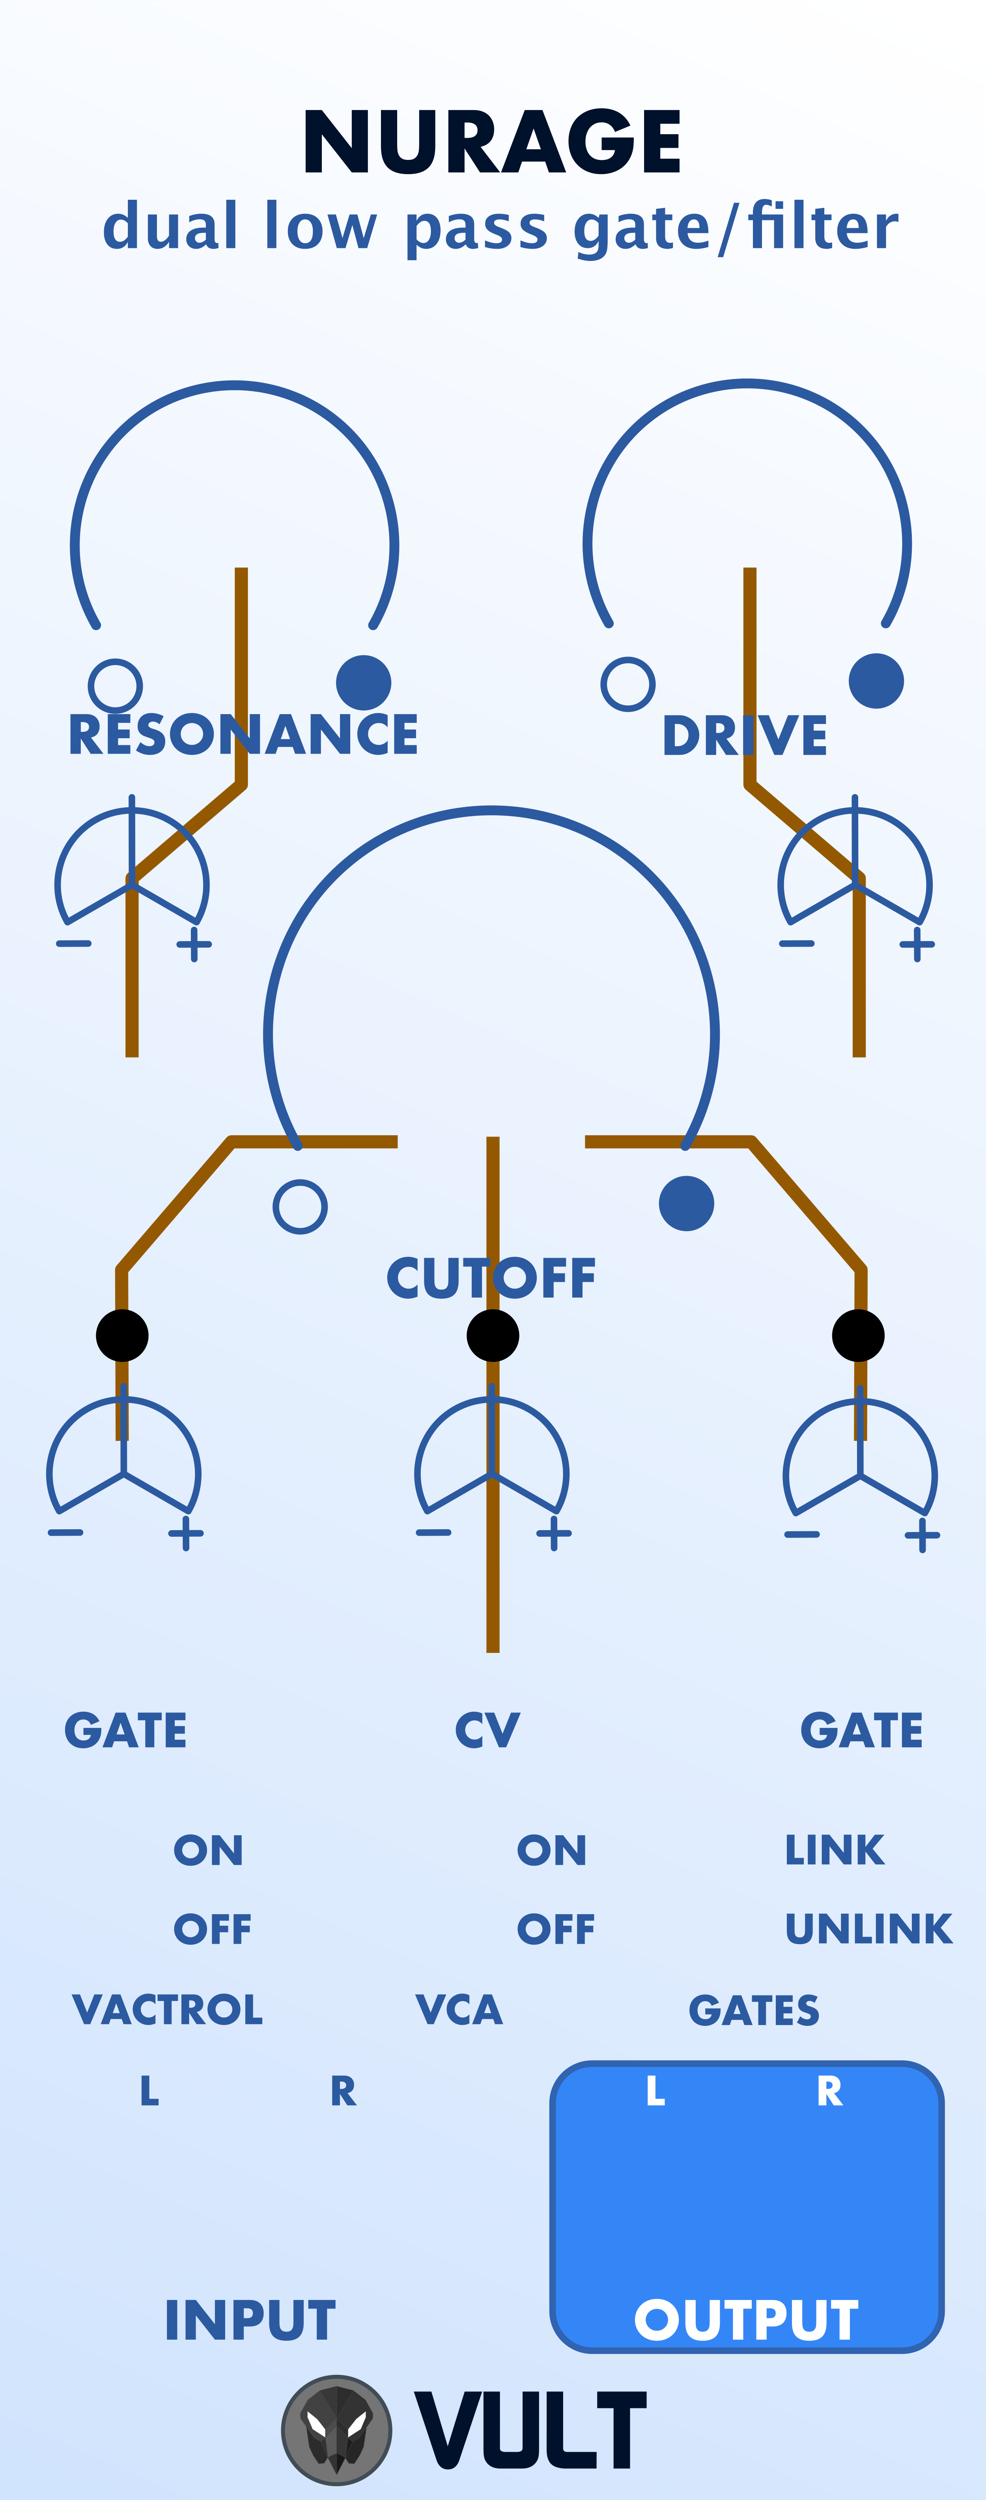 <?xml version="1.0" encoding="UTF-8" standalone="no"?>
<svg
   xmlns:serif="http://www.serif.com/"
   xmlns:dc="http://purl.org/dc/elements/1.1/"
   xmlns:cc="http://creativecommons.org/ns#"
   xmlns:rdf="http://www.w3.org/1999/02/22-rdf-syntax-ns#"
   xmlns:svg="http://www.w3.org/2000/svg"
   xmlns="http://www.w3.org/2000/svg"
   xmlns:sodipodi="http://sodipodi.sourceforge.net/DTD/sodipodi-0.dtd"
   xmlns:inkscape="http://www.inkscape.org/namespaces/inkscape"
   width="150px"
   height="380px"
   version="1.1"
   xml:space="preserve"
   style="fill-rule:evenodd;clip-rule:evenodd;stroke-linejoin:round;stroke-miterlimit:1.5;"
   id="svg3482"
   sodipodi:docname="Nurage.svg"
   inkscape:version="0.92.3 (2405546, 2018-03-11)"><sodipodi:namedview
   pagecolor="#ffffff"
   bordercolor="#666666"
   borderopacity="1"
   objecttolerance="10"
   gridtolerance="10"
   guidetolerance="10"
   inkscape:pageopacity="0"
   inkscape:pageshadow="2"
   inkscape:window-width="1920"
   inkscape:window-height="1017"
   id="namedview3484"
   showgrid="false"
   inkscape:zoom="1.5630781"
   inkscape:cx="-141.09229"
   inkscape:cy="170.26062"
   inkscape:window-x="1912"
   inkscape:window-y="-8"
   inkscape:window-maximized="1"
   inkscape:current-layer="svg3482" />
  <defs
   id="defs3188">
    <linearGradient
   id="_Linear1"
   x1="0"
   y1="0"
   x2="1"
   y2="0"
   gradientUnits="userSpaceOnUse"
   gradientTransform="matrix(150,-379.998,379.998,150,0,380)">
      <stop
   offset="0"
   style="stop-color:#d1e4fd;stop-opacity:1"
   id="stop3183" />
      <stop
   offset="1"
   style="stop-color:#ffffff;stop-opacity:1"
   id="stop3185" />
    </linearGradient>
  
    
    
    
    
    
    
    
    
    
    
    
    
    
    
    
    
    
    
    
    
    
    
    
    
    
    
    
    
    
    
    
    
    
    
    
    
    
    
    
    
    
    
    
    
    
    
    
    
    
    
    
    
    
    
    
    
    
    
    
    
    
    
    
    
    
    
    
    
    
    
    
    
    
    
    
    
    
    
    
    
    
    
    
    
    
  </defs>
  <rect
   style="fill:#1a1a1a"
   height="380"
   width="150"
   y="0"
   x="0"
   id="rect9931" /><rect
   style="fill:url(#_Linear1)"
   height="379.998"
   width="150"
   y="0.002"
   x="0"
   id="rect7406" /><path
   inkscape:connector-curvature="0"
   id="path3192"
   style="fill:none;stroke:#945900;stroke-width:2px"
   d="M 18.591,219 18.504,193 35.217,173.549 H 60.504" /><path
   inkscape:connector-curvature="0"
   id="path3194"
   style="fill:none;stroke:#945900;stroke-width:2px"
   d="m 20.091,160.716 v -27.238 l 16.626,-14.213 v -33" /><path
   inkscape:connector-curvature="0"
   id="path3196"
   style="fill:none;stroke:#945900;stroke-width:2px"
   d="m 130.717,160.716 v -27.238 l -16.626,-14.213 v -33" /><path
   inkscape:connector-curvature="0"
   id="path3198"
   style="fill:none;stroke:#945900;stroke-width:2px"
   d="M 130.913,219 131,193 114.287,173.549 H 89" /><path
   inkscape:connector-curvature="0"
   id="path3200"
   style="fill:none;stroke:#945900;stroke-width:2px"
   d="M 75,251.226 V 172.774" /><path
   inkscape:connector-curvature="0"
   style="fill:none;stroke:#2c5aa0;stroke-width:1.5px;stroke-linecap:round;stroke-linejoin:miter;stroke-miterlimit:4"
   d="m 104.239,174.173 c 8.221,-14.243 5.003,-32.509 -7.595,-43.081 -12.597,-10.566 -31.149,-10.566 -43.747,0 -12.597,10.572 -15.815,28.838 -7.594,43.081"
   id="path7458" /><circle
   style="fill:none;stroke:#2c5aa0;stroke-width:1px;stroke-linejoin:miter;stroke-miterlimit:4"
   r="3.706"
   cy="183.44"
   cx="45.673"
   id="circle7461" /><circle
   style="fill:#2c5aa0;stroke:#2c5aa0;stroke-width:1px;stroke-linejoin:miter;stroke-miterlimit:4"
   r="3.706"
   cy="182.928"
   cx="104.452"
   id="circle7464" /><g
   id="g3214"
   style="fill:#2c5aa0">
      <path
   inkscape:connector-curvature="0"
   style="fill:#2c5aa0;fill-rule:nonzero"
   d="m 12.29,111.238 h 0.296 c 0.308,0 0.548,-0.064 0.712,-0.192 0.164,-0.128 0.248,-0.313 0.248,-0.553 0,-0.24 -0.084,-0.424 -0.248,-0.552 -0.164,-0.128 -0.404,-0.192 -0.712,-0.192 H 12.29 Z m 3.449,3.337 h -1.952 l -1.497,-2.321 v 2.321 h -1.569 v -6.034 h 2.441 c 0.336,0 0.629,0.048 0.881,0.148 0.252,0.1 0.456,0.232 0.62,0.404 0.164,0.172 0.284,0.368 0.368,0.592 0.084,0.224 0.124,0.464 0.124,0.72 0,0.461 -0.112,0.833 -0.332,1.117 -0.22,0.284 -0.548,0.48 -0.98,0.58 z"
   id="path7467" />
      <path
   inkscape:connector-curvature="0"
   style="fill:#2c5aa0;fill-rule:nonzero"
   d="m 19.829,109.869 h -1.865 v 1.009 h 1.761 v 1.328 h -1.761 v 1.041 h 1.865 v 1.328 h -3.433 v -6.034 h 3.433 z"
   id="path7469" />
      <path
   inkscape:connector-curvature="0"
   style="fill:#2c5aa0;fill-rule:nonzero"
   d="m 24.271,110.085 c -0.172,-0.14 -0.34,-0.24 -0.512,-0.308 -0.172,-0.068 -0.336,-0.1 -0.496,-0.1 -0.205,0 -0.369,0.048 -0.497,0.144 -0.128,0.096 -0.192,0.22 -0.192,0.376 0,0.108 0.032,0.196 0.096,0.264 0.064,0.068 0.148,0.128 0.252,0.18 0.104,0.052 0.22,0.096 0.353,0.132 0.132,0.036 0.26,0.077 0.388,0.121 0.512,0.172 0.888,0.4 1.124,0.684 0.236,0.284 0.356,0.656 0.356,1.116 0,0.308 -0.052,0.589 -0.156,0.841 -0.104,0.252 -0.256,0.464 -0.456,0.644 -0.2,0.18 -0.444,0.316 -0.736,0.416 -0.292,0.1 -0.621,0.148 -0.989,0.148 -0.764,0 -1.468,-0.228 -2.121,-0.68 l 0.673,-1.265 c 0.236,0.208 0.468,0.364 0.696,0.465 0.228,0.1 0.456,0.152 0.68,0.152 0.256,0 0.448,-0.06 0.573,-0.176 0.124,-0.117 0.188,-0.253 0.188,-0.401 0,-0.092 -0.016,-0.168 -0.048,-0.236 -0.032,-0.068 -0.084,-0.128 -0.16,-0.184 -0.077,-0.056 -0.173,-0.108 -0.293,-0.156 -0.12,-0.048 -0.264,-0.1 -0.436,-0.16 -0.204,-0.064 -0.4,-0.136 -0.596,-0.212 -0.196,-0.076 -0.368,-0.18 -0.52,-0.308 -0.152,-0.128 -0.276,-0.288 -0.368,-0.484 -0.092,-0.196 -0.14,-0.441 -0.14,-0.741 0,-0.3 0.048,-0.568 0.148,-0.812 0.1,-0.244 0.236,-0.452 0.416,-0.624 0.18,-0.172 0.396,-0.308 0.656,-0.404 0.26,-0.096 0.548,-0.145 0.868,-0.145 0.301,0 0.613,0.04 0.937,0.125 0.324,0.084 0.636,0.204 0.936,0.364 z"
   id="path7471" />
      <path
   inkscape:connector-curvature="0"
   style="fill:#2c5aa0;fill-rule:nonzero"
   d="m 27.496,111.558 c 0,0.24 0.044,0.46 0.136,0.664 0.092,0.204 0.212,0.38 0.368,0.528 0.157,0.148 0.337,0.264 0.541,0.348 0.204,0.084 0.424,0.124 0.652,0.124 0.228,0 0.448,-0.04 0.652,-0.124 0.204,-0.084 0.388,-0.2 0.544,-0.348 0.157,-0.148 0.281,-0.324 0.373,-0.528 0.092,-0.204 0.136,-0.424 0.136,-0.664 0,-0.24 -0.044,-0.46 -0.136,-0.664 -0.092,-0.205 -0.216,-0.381 -0.373,-0.529 -0.156,-0.148 -0.34,-0.264 -0.544,-0.348 -0.204,-0.084 -0.424,-0.124 -0.652,-0.124 -0.228,0 -0.448,0.04 -0.652,0.124 -0.204,0.084 -0.384,0.2 -0.541,0.348 -0.156,0.148 -0.276,0.324 -0.368,0.529 -0.092,0.204 -0.136,0.424 -0.136,0.664 z m -1.64,0 c 0,-0.448 0.084,-0.865 0.248,-1.253 0.164,-0.388 0.396,-0.724 0.688,-1.012 0.292,-0.288 0.644,-0.512 1.052,-0.676 0.409,-0.164 0.857,-0.245 1.349,-0.245 0.484,0 0.932,0.081 1.345,0.245 0.412,0.164 0.764,0.388 1.06,0.676 0.296,0.288 0.528,0.624 0.692,1.012 0.164,0.388 0.248,0.805 0.248,1.253 0,0.448 -0.084,0.864 -0.248,1.252 -0.164,0.388 -0.396,0.725 -0.692,1.013 -0.296,0.288 -0.648,0.512 -1.06,0.676 -0.413,0.164 -0.861,0.244 -1.345,0.244 -0.492,0 -0.94,-0.08 -1.349,-0.244 -0.408,-0.164 -0.76,-0.388 -1.052,-0.676 -0.292,-0.288 -0.524,-0.625 -0.688,-1.013 -0.164,-0.388 -0.248,-0.804 -0.248,-1.252 z"
   id="path7473" />
      <path
   inkscape:connector-curvature="0"
   style="fill:#2c5aa0;fill-rule:nonzero"
   d="m 33.531,114.575 v -6.034 h 1.568 l 2.898,3.689 v -3.689 h 1.56 v 6.034 h -1.56 l -2.898,-3.689 v 3.689 z"
   id="path7475" />
      <path
   inkscape:connector-curvature="0"
   style="fill:#2c5aa0;fill-rule:nonzero"
   d="m 44.119,112.334 -0.704,-2.009 -0.704,2.009 z m 0.416,1.193 h -2.241 l -0.36,1.048 h -1.672 l 2.297,-6.034 h 1.712 l 2.297,6.034 h -1.673 z"
   id="path7477" />
      <path
   inkscape:connector-curvature="0"
   style="fill:#2c5aa0;fill-rule:nonzero"
   d="m 47.256,114.575 v -6.034 h 1.569 l 2.897,3.689 v -3.689 h 1.561 v 6.034 h -1.561 l -2.897,-3.689 v 3.689 z"
   id="path7479" />
      <path
   inkscape:connector-curvature="0"
   style="fill:#2c5aa0;fill-rule:nonzero"
   d="m 58.973,110.557 c -0.364,-0.444 -0.812,-0.664 -1.344,-0.664 -0.236,0 -0.452,0.044 -0.653,0.128 -0.2,0.084 -0.372,0.2 -0.516,0.348 -0.144,0.148 -0.256,0.32 -0.34,0.525 -0.084,0.204 -0.124,0.42 -0.124,0.656 0,0.24 0.04,0.46 0.124,0.664 0.084,0.204 0.196,0.38 0.344,0.528 0.148,0.148 0.32,0.268 0.516,0.352 0.197,0.084 0.413,0.128 0.641,0.128 0.5,0 0.952,-0.212 1.352,-0.64 v 1.857 l -0.16,0.056 c -0.24,0.084 -0.464,0.148 -0.672,0.188 -0.208,0.04 -0.412,0.06 -0.616,0.06 -0.416,0 -0.817,-0.08 -1.197,-0.236 -0.38,-0.156 -0.716,-0.38 -1.008,-0.664 -0.292,-0.284 -0.524,-0.625 -0.7,-1.017 -0.177,-0.392 -0.265,-0.82 -0.265,-1.284 0,-0.464 0.088,-0.889 0.261,-1.277 0.172,-0.388 0.404,-0.72 0.696,-1 0.292,-0.28 0.628,-0.5 1.012,-0.656 0.384,-0.156 0.789,-0.237 1.209,-0.237 0.24,0 0.476,0.024 0.708,0.077 0.232,0.052 0.476,0.128 0.732,0.236 z"
   id="path7481" />
      <path
   inkscape:connector-curvature="0"
   style="fill:#2c5aa0;fill-rule:nonzero"
   d="m 63.399,109.869 h -1.865 v 1.009 h 1.761 v 1.328 h -1.761 v 1.041 h 1.865 v 1.328 h -3.433 v -6.034 h 3.433 z"
   id="path7483" />
    </g><g
   id="g3219">
      <path
   inkscape:connector-curvature="0"
   style="fill:none;stroke:#2c5aa0;stroke-width:1.5px;stroke-linecap:round;stroke-linejoin:miter;stroke-miterlimit:4"
   d="m 56.76,95.027 c 5.878,-10.185 3.577,-23.246 -5.431,-30.805 -9.007,-7.555 -22.273,-7.555 -31.281,0 -9.007,7.559 -11.308,20.62 -5.43,30.805"
   id="path7488" />
      <circle
   style="fill:none;stroke:#2c5aa0;stroke-width:1px;stroke-linejoin:miter;stroke-miterlimit:4"
   r="3.706"
   cy="104.294"
   cx="17.549"
   id="circle7491" />
      <circle
   style="fill:#2c5aa0;stroke:#2c5aa0;stroke-width:1px;stroke-linejoin:miter;stroke-miterlimit:4"
   r="3.706"
   cy="103.782"
   cx="55.329"
   id="circle7494" />
    </g><g
   id="g3224">
      <path
   inkscape:connector-curvature="0"
   style="fill:none;stroke:#2c5aa0;stroke-width:1.5px;stroke-linecap:round;stroke-linejoin:miter;stroke-miterlimit:4"
   d="m 134.76,94.749 c 5.878,-10.184 3.577,-23.246 -5.431,-30.805 -9.007,-7.555 -22.273,-7.555 -31.281,0 -9.007,7.559 -11.308,20.621 -5.43,30.805"
   id="path7499" />
      <circle
   style="fill:none;stroke:#2c5aa0;stroke-width:1px;stroke-linejoin:miter;stroke-miterlimit:4"
   r="3.706"
   cy="104.017"
   cx="95.549"
   id="circle7502" />
      <circle
   style="fill:#2c5aa0;stroke:#2c5aa0;stroke-width:1px;stroke-linejoin:miter;stroke-miterlimit:4"
   r="3.706"
   cy="103.504"
   cx="133.329"
   id="circle7505" />
    </g><g
   id="g3693"
   style="fill:#00112b"><path
     id="path42"
     d="m 62.952,363.5 h 2.673 l 2.49,8.317 2.574,-8.317 h 2.66 l -3.46,10.397 c -0.323,0.959 -0.903,1.438 -1.738,1.438 -0.847,0 -1.433,-0.484 -1.755,-1.453 z"
     style="fill:#00112b;fill-rule:nonzero"
     inkscape:connector-curvature="0" /><path
     id="path44"
     d="M 73.55,372.292 V 363.5 h 2.507 v 8.709 c 0.044,0.312 0.334,0.468 0.869,0.468 h 1.705 c 0.513,0 0.797,-0.145 0.853,-0.435 l 0.017,-0.083 V 363.5 h 2.507 v 8.776 c 0,0.769 -0.083,1.315 -0.251,1.638 -0.445,0.858 -1.231,1.287 -2.357,1.287 h -3.243 c -1.159,0 -1.95,-0.44 -2.373,-1.321 -0.156,-0.323 -0.234,-0.852 -0.234,-1.588 z"
     style="fill:#00112b;fill-rule:nonzero"
     inkscape:connector-curvature="0" /><path
     id="path46"
     d="M 83.161,372.343 V 363.5 h 2.508 v 8.642 c 0,0.357 0.211,0.535 0.635,0.535 h 4.463 l -0.016,2.524 h -4.664 c -0.167,0 -0.312,-0.005 -0.435,-0.017 -0.903,-0.077 -1.544,-0.342 -1.922,-0.794 -0.379,-0.451 -0.569,-1.134 -0.569,-2.047 z"
     style="fill:#00112b;fill-rule:nonzero"
     inkscape:connector-curvature="0" /><path
     id="path48"
     d="M 90.851,366.024 V 363.5 h 7.522 v 2.524 h -2.524 v 9.177 h -2.508 v -9.177 z"
     style="fill:#00112b;fill-rule:nonzero"
     inkscape:connector-curvature="0" /></g><path
   inkscape:connector-curvature="0"
   style="fill:#757575;fill-rule:nonzero;stroke:#414c55;stroke-width:0.61px;stroke-linejoin:miter;stroke-miterlimit:10"
   d="m 59.383,369.417 c 0,-4.509 -3.655,-8.164 -8.164,-8.164 -4.509,0 -8.165,3.655 -8.165,8.164 0,4.509 3.656,8.165 8.165,8.165 4.509,0 8.164,-3.656 8.164,-8.165 z"
   id="path4" /><g
   id="g40">
      <path
   inkscape:connector-curvature="0"
   style="fill:#2b2b2b;fill-rule:nonzero;stroke:#414c55;stroke-width:0.04px;stroke-linejoin:miter;stroke-miterlimit:4"
   d="m 49.321,374.394 0.553,-0.891 -1.064,-2.393 -2.216,-2.284 0.46,3.101 0.597,1.28 0.833,1.264 z"
   id="polygon6" />
      <path
   inkscape:connector-curvature="0"
   style="fill:#262626;fill-rule:nonzero;stroke:#414c55;stroke-width:0.04px;stroke-linejoin:miter;stroke-miterlimit:4"
   d="m 53.048,374.401 -0.553,-0.89 1.064,-2.393 2.216,-2.285 -0.46,3.101 -0.597,1.281 -0.833,1.263 z"
   id="polygon8" />
      <path
   inkscape:connector-curvature="0"
   style="fill:#424242;fill-rule:nonzero;stroke:#414c55;stroke-width:0.04px;stroke-linejoin:miter;stroke-miterlimit:4"
   d="m 48.636,363.359 2.584,-0.66 v 13.447 l -1.349,-2.651 -1.061,-2.385 -1.022,-0.581 -2.052,-2.92 -0.057,-0.776 1.148,-2.067 z"
   id="polygon12" />
      <path
   inkscape:connector-curvature="0"
   style="fill:#333333;fill-rule:nonzero;stroke:#414c55;stroke-width:0.04px;stroke-linejoin:miter;stroke-miterlimit:4"
   d="m 53.801,363.364 -2.584,-0.661 v 13.448 l 1.35,-2.651 1.06,-2.385 1.023,-0.581 2.051,-2.921 0.058,-0.775 -1.149,-2.067 z"
   id="polygon14" />
      <path
   inkscape:connector-curvature="0"
   style="fill:#4c4c4c;fill-rule:nonzero;stroke:#414c55;stroke-width:0.04px;stroke-linejoin:miter;stroke-miterlimit:4"
   d="m 49.496,369.237 1.723,-1.684 v 1.229 l -1.723,1.718 v -1.263"
   id="polyline16" />
      <path
   inkscape:connector-curvature="0"
   style="fill:#5b5b5b;fill-rule:nonzero;stroke:#414c55;stroke-width:0.04px;stroke-linejoin:miter;stroke-miterlimit:4"
   d="m 51.22,368.781 -1.723,1.718 0.377,3.004 1.346,2.643 z"
   id="polygon18" />
      <path
   inkscape:connector-curvature="0"
   style="fill:#333333;fill-rule:nonzero;stroke:#414c55;stroke-width:0.04px;stroke-linejoin:miter;stroke-miterlimit:4"
   d="m 51.22,376.146 -1.346,-2.643 1.346,-0.635 z"
   id="polygon20" />
      <path
   inkscape:connector-curvature="0"
   style="fill:#ffffff;fill-rule:nonzero;stroke:#414c55;stroke-width:0.04px;stroke-linejoin:miter;stroke-miterlimit:4"
   d="m 49.497,370.499 v -1.263 l -1.249,-1.58 -1.477,-1.19 -10e-4,0.932 0.775,1.823 z"
   id="polygon22" />
      <path
   inkscape:connector-curvature="0"
   style="fill:#2d2d2d;fill-rule:nonzero;stroke:#414c55;stroke-width:0.04px;stroke-linejoin:miter;stroke-miterlimit:4"
   d="m 52.942,369.238 -1.722,-1.685 v 1.23 l 1.722,1.718 v -1.263"
   id="polyline24" />
      <path
   inkscape:connector-curvature="0"
   style="fill:#353535;fill-rule:nonzero;stroke:#414c55;stroke-width:0.04px;stroke-linejoin:miter;stroke-miterlimit:4"
   d="m 51.218,368.781 1.722,1.718 -0.376,3.004 -1.347,2.643 z"
   id="polygon26" />
      <path
   inkscape:connector-curvature="0"
   style="fill:#191919;fill-rule:nonzero;stroke:#414c55;stroke-width:0.04px;stroke-linejoin:miter;stroke-miterlimit:4"
   d="m 51.217,376.146 1.347,-2.643 -1.346,-0.635 z"
   id="polygon28" />
      <path
   inkscape:connector-curvature="0"
   style="fill:#ffffff;fill-rule:nonzero;stroke:#414c55;stroke-width:0.04px;stroke-linejoin:miter;stroke-miterlimit:4"
   d="m 52.94,370.499 v -1.263 l 1.249,-1.58 1.478,-1.19 10e-4,0.932 -0.775,1.823 z"
   id="polygon30" />
      <path
   inkscape:connector-curvature="0"
   style="fill:#383838;fill-rule:nonzero;stroke:#414c55;stroke-width:0.04px;stroke-linejoin:miter;stroke-miterlimit:4"
   d="m 48.652,363.338 2.566,4.215 -0.005,-4.87"
   id="polyline32" />
      <path
   inkscape:connector-curvature="0"
   style="fill:#2d2d2d;fill-rule:nonzero;stroke:#414c55;stroke-width:0.04px;stroke-linejoin:miter;stroke-miterlimit:4"
   d="m 53.785,363.338 -2.566,4.215 0.006,-4.869"
   id="polyline34" />
      <path
   inkscape:connector-curvature="0"
   style="fill:#333333;fill-rule:nonzero;stroke:#414c55;stroke-width:0.04px;stroke-linejoin:miter;stroke-miterlimit:4"
   d="m 48.811,371.111 0.688,-0.611 0.375,3.006 z"
   id="polygon36" />
      <path
   inkscape:connector-curvature="0"
   style="fill:#1c1c1c;fill-rule:nonzero;stroke:#414c55;stroke-width:0.04px;stroke-linejoin:miter;stroke-miterlimit:4"
   d="m 53.631,371.125 -0.688,-0.61 -0.375,3.006 z"
   id="polygon38" />
    </g><g
   id="g3253"
   style="fill:#2c5aa0">
      <path
   inkscape:connector-curvature="0"
   style="fill:#2c5aa0;fill-rule:nonzero"
   d="m 102.66,113.415 h 0.36 c 0.272,0 0.516,-0.044 0.728,-0.128 0.212,-0.085 0.392,-0.205 0.54,-0.353 0.149,-0.148 0.261,-0.328 0.337,-0.532 0.076,-0.204 0.116,-0.432 0.116,-0.676 0,-0.24 -0.04,-0.464 -0.12,-0.672 -0.08,-0.208 -0.192,-0.389 -0.341,-0.537 -0.148,-0.148 -0.328,-0.268 -0.54,-0.352 -0.212,-0.084 -0.452,-0.128 -0.72,-0.128 h -0.36 z m -1.569,-4.706 h 2.321 c 0.412,0 0.796,0.084 1.157,0.248 0.36,0.164 0.676,0.384 0.944,0.66 0.268,0.276 0.48,0.596 0.636,0.96 0.156,0.365 0.232,0.749 0.232,1.149 0,0.396 -0.076,0.776 -0.228,1.14 -0.152,0.364 -0.364,0.689 -0.632,0.965 -0.268,0.276 -0.584,0.5 -0.944,0.664 -0.361,0.164 -0.749,0.248 -1.165,0.248 h -2.321 z"
   id="path7576" />
      <path
   inkscape:connector-curvature="0"
   style="fill:#2c5aa0;fill-rule:nonzero"
   d="m 108.95,111.406 h 0.297 c 0.308,0 0.548,-0.064 0.712,-0.192 0.164,-0.128 0.248,-0.312 0.248,-0.553 0,-0.24 -0.084,-0.424 -0.248,-0.552 -0.164,-0.128 -0.404,-0.192 -0.712,-0.192 h -0.297 z m 3.45,3.337 h -1.953 l -1.497,-2.321 v 2.321 h -1.568 v -6.034 h 2.441 c 0.336,0 0.628,0.048 0.88,0.148 0.252,0.1 0.456,0.232 0.62,0.404 0.164,0.172 0.285,0.368 0.369,0.592 0.084,0.224 0.124,0.464 0.124,0.72 0,0.461 -0.112,0.833 -0.333,1.117 -0.22,0.284 -0.548,0.48 -0.98,0.58 z"
   id="path7578" />
      <rect
   style="fill:#2c5aa0"
   height="6.035"
   width="1.569"
   y="108.709"
   x="113.056"
   id="rect7580" />
      <path
   inkscape:connector-curvature="0"
   style="fill:#2c5aa0;fill-rule:nonzero"
   d="m 116.962,108.709 1.456,3.673 1.465,-3.673 h 1.705 l -2.545,6.034 h -1.249 l -2.537,-6.034 z"
   id="path7582" />
      <path
   inkscape:connector-curvature="0"
   style="fill:#2c5aa0;fill-rule:nonzero"
   d="m 125.653,110.037 h -1.864 v 1.009 h 1.76 v 1.328 h -1.76 v 1.041 h 1.864 v 1.328 h -3.433 v -6.034 h 3.433 z"
   id="path7584" />
    </g><g
   id="g3260">
      <path
   inkscape:connector-curvature="0"
   style="fill:none;stroke:#2c5aa0;stroke-width:1px;stroke-linecap:round;stroke-linejoin:miter;stroke-miterlimit:4"
   d="m 140.699,229.972 c 2.737,-4.742 1.665,-10.825 -2.533,-14.346 -4.193,-3.522 -10.372,-3.522 -14.566,0 -4.197,3.521 -5.27,9.604 -2.533,14.346 l 9.816,-5.666 z"
   id="path7777" />
      <path
   inkscape:connector-curvature="0"
   style="fill:#cccccc;fill-rule:nonzero;stroke:#2c5aa0;stroke-width:1px;stroke-linecap:round;stroke-linejoin:miter;stroke-miterlimit:4"
   d="m 140.327,231.168 0.024,4.41"
   id="path7780" />
      <path
   inkscape:connector-curvature="0"
   style="fill:#cccccc;fill-rule:nonzero;stroke:#2c5aa0;stroke-width:1px;stroke-linecap:round;stroke-linejoin:miter;stroke-miterlimit:4"
   d="m 142.544,233.341 -4.41,0.02"
   id="path7783" />
      <path
   inkscape:connector-curvature="0"
   style="fill:#cccccc;fill-rule:nonzero;stroke:#2c5aa0;stroke-width:1px;stroke-linecap:round;stroke-linejoin:miter;stroke-miterlimit:4"
   d="m 124.225,233.217 -4.414,0.02"
   id="path7786" />
      <path
   inkscape:connector-curvature="0"
   style="fill:none;stroke:#2c5aa0;stroke-width:1px;stroke-linecap:round;stroke-linejoin:miter;stroke-miterlimit:4"
   d="M 130.883,224.31 130.859,211"
   id="path7789" />
    </g><g
   id="g3267">
      <path
   inkscape:connector-curvature="0"
   style="fill:none;stroke:#2c5aa0;stroke-width:1px;stroke-linecap:round;stroke-linejoin:miter;stroke-miterlimit:4"
   d="m 28.652,229.683 c 2.737,-4.742 1.664,-10.825 -2.533,-14.346 -4.194,-3.522 -10.373,-3.522 -14.567,0 -4.197,3.521 -5.27,9.604 -2.533,14.346 l 9.817,-5.667 z"
   id="path7794" />
      <path
   inkscape:connector-curvature="0"
   style="fill:#2c5aa0;fill-rule:nonzero;stroke:#2c5aa0;stroke-width:1px;stroke-linecap:round;stroke-linejoin:miter;stroke-miterlimit:4"
   d="m 28.279,230.879 0.024,4.41"
   id="path7797" />
      <path
   inkscape:connector-curvature="0"
   style="fill:#cccccc;fill-rule:nonzero;stroke:#2c5aa0;stroke-width:1px;stroke-linecap:round;stroke-linejoin:miter;stroke-miterlimit:4"
   d="m 30.496,233.052 -4.409,0.02"
   id="path7800" />
      <path
   inkscape:connector-curvature="0"
   style="fill:#cccccc;fill-rule:nonzero;stroke:#2c5aa0;stroke-width:1px;stroke-linecap:round;stroke-linejoin:miter;stroke-miterlimit:4"
   d="m 12.177,232.928 -4.414,0.02"
   id="path7803" />
      <path
   inkscape:connector-curvature="0"
   style="fill:none;stroke:#2c5aa0;stroke-width:1px;stroke-linecap:round;stroke-linejoin:miter;stroke-miterlimit:4"
   d="M 18.836,224.02 18.812,210.711"
   id="path7806" />
    </g><g
   id="g3276">
      <g
   id="g3273">
        <path
   inkscape:connector-curvature="0"
   style="fill:#cccccc;fill-rule:nonzero;stroke:#2c5aa0;stroke-width:1px;stroke-linecap:round;stroke-linejoin:miter;stroke-miterlimit:4"
   d="m 29.531,141.357 0.024,4.41"
   id="path7809" />
        <path
   inkscape:connector-curvature="0"
   style="fill:#cccccc;fill-rule:nonzero;stroke:#2c5aa0;stroke-width:1px;stroke-linecap:round;stroke-linejoin:miter;stroke-miterlimit:4"
   d="m 31.748,143.53 -4.41,0.02"
   id="path7812" />
        <path
   inkscape:connector-curvature="0"
   style="fill:#cccccc;fill-rule:nonzero;stroke:#2c5aa0;stroke-width:1px;stroke-linecap:round;stroke-linejoin:miter;stroke-miterlimit:4"
   d="m 13.429,143.406 -4.414,0.02"
   id="path7815" />
        <path
   inkscape:connector-curvature="0"
   style="fill:none;stroke:#2c5aa0;stroke-width:1px;stroke-linecap:round;stroke-linejoin:miter;stroke-miterlimit:4"
   d="m 29.904,140.161 c 2.737,-4.742 1.664,-10.825 -2.533,-14.346 -4.194,-3.522 -10.373,-3.522 -14.567,0 -4.197,3.521 -5.27,9.604 -2.533,14.346 l 9.816,-5.667 z"
   id="path7818" />
      </g>
      <path
   inkscape:connector-curvature="0"
   style="fill:none;stroke:#2c5aa0;stroke-width:1px;stroke-linecap:round;stroke-linejoin:miter;stroke-miterlimit:4"
   d="M 20.087,134.498 20.063,121.189"
   id="path7821" />
    </g><g
   id="text9293-4"
   style="fill:#2c5aa0">
      <path
   inkscape:connector-curvature="0"
   id="path3278"
   style="fill:#2c5aa0;fill-rule:nonzero"
   d="m 12.695,262.627 h 2.723 c 0,0.28 -0.011,0.534 -0.035,0.763 -0.023,0.228 -0.07,0.441 -0.14,0.637 -0.098,0.275 -0.231,0.519 -0.399,0.731 -0.168,0.212 -0.365,0.39 -0.591,0.532 -0.226,0.142 -0.475,0.251 -0.746,0.326 -0.27,0.074 -0.555,0.112 -0.854,0.112 -0.41,0 -0.785,-0.068 -1.123,-0.203 -0.338,-0.136 -0.629,-0.326 -0.872,-0.571 -0.242,-0.245 -0.431,-0.539 -0.567,-0.882 -0.135,-0.343 -0.203,-0.722 -0.203,-1.137 0,-0.411 0.067,-0.788 0.2,-1.131 0.133,-0.343 0.322,-0.636 0.567,-0.878 0.245,-0.243 0.54,-0.432 0.885,-0.567 0.346,-0.136 0.731,-0.203 1.155,-0.203 0.551,0 1.034,0.119 1.449,0.357 0.416,0.238 0.745,0.606 0.987,1.106 l -1.302,0.539 c -0.121,-0.29 -0.278,-0.497 -0.472,-0.623 -0.194,-0.126 -0.414,-0.189 -0.662,-0.189 -0.205,0 -0.392,0.038 -0.56,0.115 -0.168,0.077 -0.311,0.187 -0.43,0.329 -0.119,0.142 -0.212,0.314 -0.28,0.515 -0.068,0.2 -0.102,0.424 -0.102,0.672 0,0.224 0.03,0.431 0.088,0.623 0.058,0.191 0.146,0.357 0.262,0.497 0.117,0.14 0.262,0.248 0.434,0.325 0.173,0.077 0.374,0.116 0.602,0.116 0.136,0 0.266,-0.016 0.392,-0.046 0.126,-0.03 0.24,-0.079 0.34,-0.147 0.1,-0.068 0.183,-0.155 0.248,-0.262 0.066,-0.108 0.11,-0.238 0.133,-0.392 h -1.127 z" />
      <path
   inkscape:connector-curvature="0"
   id="path3280"
   style="fill:#2c5aa0;fill-rule:nonzero"
   d="m 18.96,263.621 -0.616,-1.757 -0.616,1.757 z m 0.364,1.043 h -1.96 l -0.315,0.917 h -1.463 l 2.009,-5.278 h 1.498 l 2.009,5.278 h -1.463 z" />
      <path
   inkscape:connector-curvature="0"
   id="path3282"
   style="fill:#2c5aa0;fill-rule:nonzero"
   d="m 23.475,261.465 v 4.116 h -1.372 v -4.116 h -1.127 v -1.162 h 3.626 v 1.162 z" />
      <path
   inkscape:connector-curvature="0"
   id="path3284"
   style="fill:#2c5aa0;fill-rule:nonzero"
   d="m 28.214,261.465 h -1.631 v 0.882 h 1.54 v 1.162 h -1.54 v 0.91 h 1.631 v 1.162 h -3.003 v -5.278 h 3.003 z" />
    </g><g
   serif:id="text9293-4"
   id="text9293-41"
   style="fill:#2c5aa0">
      <path
   inkscape:connector-curvature="0"
   id="path3287"
   style="fill:#2c5aa0;fill-rule:nonzero"
   d="m 124.695,262.627 h 2.723 c 0,0.28 -0.011,0.534 -0.035,0.763 -0.023,0.228 -0.07,0.441 -0.14,0.637 -0.098,0.275 -0.231,0.519 -0.399,0.731 -0.168,0.212 -0.365,0.39 -0.591,0.532 -0.226,0.142 -0.475,0.251 -0.746,0.326 -0.27,0.074 -0.555,0.112 -0.854,0.112 -0.41,0 -0.785,-0.068 -1.123,-0.203 -0.338,-0.136 -0.629,-0.326 -0.872,-0.571 -0.242,-0.245 -0.431,-0.539 -0.567,-0.882 -0.135,-0.343 -0.203,-0.722 -0.203,-1.137 0,-0.411 0.067,-0.788 0.2,-1.131 0.133,-0.343 0.322,-0.636 0.567,-0.878 0.245,-0.243 0.54,-0.432 0.885,-0.567 0.346,-0.136 0.731,-0.203 1.155,-0.203 0.551,0 1.034,0.119 1.449,0.357 0.416,0.238 0.745,0.606 0.987,1.106 l -1.302,0.539 c -0.121,-0.29 -0.278,-0.497 -0.472,-0.623 -0.194,-0.126 -0.414,-0.189 -0.662,-0.189 -0.205,0 -0.392,0.038 -0.56,0.115 -0.168,0.077 -0.311,0.187 -0.43,0.329 -0.119,0.142 -0.212,0.314 -0.28,0.515 -0.068,0.2 -0.102,0.424 -0.102,0.672 0,0.224 0.03,0.431 0.088,0.623 0.058,0.191 0.146,0.357 0.262,0.497 0.117,0.14 0.262,0.248 0.434,0.325 0.173,0.077 0.374,0.116 0.602,0.116 0.136,0 0.266,-0.016 0.392,-0.046 0.126,-0.03 0.24,-0.079 0.34,-0.147 0.1,-0.068 0.183,-0.155 0.248,-0.262 0.066,-0.108 0.11,-0.238 0.133,-0.392 h -1.127 z" />
      <path
   inkscape:connector-curvature="0"
   id="path3289"
   style="fill:#2c5aa0;fill-rule:nonzero"
   d="m 130.96,263.621 -0.616,-1.757 -0.616,1.757 z m 0.364,1.043 h -1.96 l -0.315,0.917 h -1.463 l 2.009,-5.278 h 1.498 l 2.009,5.278 h -1.463 z" />
      <path
   inkscape:connector-curvature="0"
   id="path3291"
   style="fill:#2c5aa0;fill-rule:nonzero"
   d="m 135.475,261.465 v 4.116 h -1.372 v -4.116 h -1.127 v -1.162 h 3.626 v 1.162 z" />
      <path
   inkscape:connector-curvature="0"
   id="path3293"
   style="fill:#2c5aa0;fill-rule:nonzero"
   d="m 140.214,261.465 h -1.631 v 0.882 h 1.54 v 1.162 h -1.54 v 0.91 h 1.631 v 1.162 h -3.003 v -5.278 h 3.003 z" />
    </g><g
   id="g3687"
   style="fill:#00112b"><g
     id="g3308"
     style="fill:#00112b">
      <path
   d="m 46.495,26.208 v -9.485 h 2.465 l 4.554,5.799 v -5.799 h 2.453 v 9.485 H 53.514 L 48.96,20.409 v 5.799 z"
   style="fill:#00112b;fill-rule:nonzero"
   id="path3296"
   inkscape:connector-curvature="0" />
      <path
   d="m 60.42,16.723 v 5.158 c 0,0.277 0.011,0.56 0.032,0.849 0.021,0.289 0.084,0.551 0.189,0.786 0.104,0.235 0.27,0.426 0.496,0.573 0.227,0.146 0.546,0.22 0.957,0.22 0.41,0 0.727,-0.074 0.949,-0.22 0.223,-0.147 0.388,-0.338 0.497,-0.573 0.109,-0.235 0.174,-0.497 0.195,-0.786 0.021,-0.289 0.032,-0.572 0.032,-0.849 v -5.158 h 2.453 v 5.498 c 0,1.476 -0.338,2.553 -1.013,3.233 -0.675,0.679 -1.713,1.019 -3.113,1.019 -1.401,0 -2.441,-0.34 -3.12,-1.019 -0.68,-0.68 -1.019,-1.757 -1.019,-3.233 v -5.498 z"
   style="fill:#00112b;fill-rule:nonzero"
   id="path3298"
   inkscape:connector-curvature="0" />
      <path
   d="m 70.673,20.963 h 0.465 c 0.487,0 0.86,-0.101 1.12,-0.302 0.26,-0.202 0.39,-0.491 0.39,-0.868 0,-0.378 -0.13,-0.667 -0.39,-0.868 -0.26,-0.202 -0.633,-0.302 -1.12,-0.302 h -0.465 z m 5.422,5.245 h -3.07 L 70.673,22.56 v 3.648 h -2.466 v -9.485 h 3.837 c 0.528,0 0.99,0.078 1.384,0.233 0.394,0.155 0.719,0.367 0.975,0.635 0.256,0.269 0.449,0.579 0.579,0.931 0.13,0.352 0.195,0.73 0.195,1.132 0,0.722 -0.175,1.306 -0.523,1.755 -0.348,0.449 -0.861,0.753 -1.541,0.912 z"
   style="fill:#00112b;fill-rule:nonzero"
   id="path3300"
   inkscape:connector-curvature="0" />
      <path
   d="m 82.284,22.686 -1.107,-3.158 -1.107,3.158 z m 0.654,1.874 h -3.522 l -0.566,1.648 h -2.629 l 3.61,-9.485 h 2.692 l 3.611,9.485 h -2.63 z"
   style="fill:#00112b;fill-rule:nonzero"
   id="path3302"
   inkscape:connector-curvature="0" />
      <path
   d="m 91.53,20.9 h 4.894 c 0,0.503 -0.021,0.96 -0.063,1.371 -0.042,0.411 -0.126,0.792 -0.252,1.145 -0.176,0.494 -0.415,0.933 -0.717,1.314 -0.302,0.382 -0.656,0.7 -1.063,0.956 -0.406,0.256 -0.853,0.451 -1.339,0.585 -0.487,0.134 -0.998,0.202 -1.535,0.202 -0.738,0 -1.411,-0.122 -2.019,-0.365 -0.608,-0.243 -1.13,-0.585 -1.566,-1.026 -0.437,-0.44 -0.776,-0.968 -1.019,-1.585 -0.244,-0.616 -0.365,-1.297 -0.365,-2.044 0,-0.738 0.119,-1.415 0.358,-2.031 0.239,-0.617 0.579,-1.143 1.019,-1.579 0.441,-0.436 0.971,-0.776 1.592,-1.019 0.62,-0.243 1.312,-0.365 2.075,-0.365 0.99,0 1.858,0.214 2.604,0.642 0.747,0.427 1.338,1.09 1.774,1.987 l -2.34,0.969 c -0.218,-0.52 -0.501,-0.893 -0.849,-1.12 -0.348,-0.226 -0.744,-0.339 -1.189,-0.339 -0.369,0 -0.704,0.069 -1.006,0.207 -0.302,0.139 -0.56,0.336 -0.774,0.591 -0.214,0.256 -0.381,0.564 -0.503,0.925 -0.122,0.361 -0.182,0.763 -0.182,1.208 0,0.402 0.052,0.775 0.157,1.119 0.105,0.344 0.262,0.642 0.472,0.893 0.209,0.252 0.469,0.447 0.78,0.585 0.31,0.139 0.671,0.208 1.081,0.208 0.244,0 0.478,-0.027 0.705,-0.082 0.226,-0.054 0.43,-0.142 0.61,-0.264 0.18,-0.122 0.329,-0.279 0.447,-0.472 0.117,-0.193 0.197,-0.427 0.239,-0.704 H 91.53 Z"
   style="fill:#00112b;fill-rule:nonzero"
   id="path3304"
   inkscape:connector-curvature="0" />
      <path
   d="m 103.38,18.811 h -2.931 v 1.585 h 2.768 v 2.089 h -2.768 v 1.635 h 2.931 v 2.088 h -5.396 v -9.485 h 5.396 z"
   style="fill:#00112b;fill-rule:nonzero"
   id="path3306"
   inkscape:connector-curvature="0" />
    </g></g><g
   id="text7967-9-5"
   style="fill:#2c5aa0">
      <g
   id="g3352"
   transform="matrix(1.059,0,0,1.059,15.372,37.714)"
   style="fill:#2c5aa0">
        <path
   inkscape:connector-curvature="0"
   id="path3310"
   style="fill:#2c5aa0;fill-rule:nonzero"
   d="M 3.852,0 V -0.91 C 3.518,-0.23 2.991,0.11 2.273,0.11 1.693,0.11 1.237,-0.103 0.906,-0.528 0.575,-0.953 0.409,-1.538 0.409,-2.282 c 0,-0.809 0.187,-1.454 0.561,-1.935 0.373,-0.481 0.875,-0.721 1.506,-0.721 0.504,0 0.963,0.199 1.376,0.598 V -6.943 H 5.158 V 0 Z m 0,-3.566 C 3.538,-3.918 3.203,-4.094 2.845,-4.094 c -0.32,0 -0.575,0.154 -0.765,0.462 -0.191,0.308 -0.286,0.721 -0.286,1.24 0,0.988 0.317,1.482 0.95,1.482 0.387,0 0.756,-0.248 1.108,-0.743 z" />
        <path
   inkscape:connector-curvature="0"
   id="path3312"
   style="fill:#2c5aa0;fill-rule:nonzero"
   d="M 9.766,0 V -0.91 C 9.344,-0.23 8.796,0.11 8.121,0.11 7.69,0.11 7.35,-0.026 7.101,-0.299 6.852,-0.572 6.728,-0.944 6.728,-1.416 v -3.412 h 1.301 v 3.091 c 0,0.548 0.183,0.822 0.55,0.822 0.41,0 0.806,-0.291 1.187,-0.875 v -3.038 h 1.301 V 0 Z" />
        <path
   inkscape:connector-curvature="0"
   id="path3314"
   style="fill:#2c5aa0;fill-rule:nonzero"
   d="M 15.06,-0.519 C 14.626,-0.1 14.162,0.11 13.666,0.11 c -0.422,0 -0.765,-0.129 -1.029,-0.387 -0.264,-0.258 -0.396,-0.592 -0.396,-1.003 0,-0.533 0.214,-0.944 0.64,-1.233 0.427,-0.289 1.037,-0.433 1.832,-0.433 h 0.347 v -0.44 c 0,-0.501 -0.286,-0.752 -0.857,-0.752 -0.508,0 -1.021,0.144 -1.539,0.431 v -0.897 c 0.589,-0.223 1.172,-0.334 1.75,-0.334 1.263,0 1.895,0.503 1.895,1.508 v 2.137 c 0,0.378 0.121,0.567 0.365,0.567 0.044,0 0.101,-0.005 0.171,-0.017 l 0.031,0.73 C 16.6,0.069 16.357,0.11 16.146,0.11 15.613,0.11 15.27,-0.1 15.117,-0.519 Z m 0,-0.699 v -0.981 h -0.308 c -0.841,0 -1.262,0.264 -1.262,0.792 0,0.179 0.061,0.329 0.183,0.451 0.121,0.121 0.272,0.182 0.45,0.182 0.305,0 0.617,-0.148 0.937,-0.444 z" />
        <rect
   id="rect3316"
   style="fill:#2c5aa0;fill-rule:nonzero"
   height="6.943"
   width="1.302"
   y="-6.943"
   x="17.988" />
        <rect
   id="rect3318"
   style="fill:#2c5aa0;fill-rule:nonzero"
   height="6.943"
   width="1.302"
   y="-6.943"
   x="23.885" />
        <path
   inkscape:connector-curvature="0"
   id="path3320"
   style="fill:#2c5aa0;fill-rule:nonzero"
   d="m 29.291,0.11 c -0.754,0 -1.352,-0.228 -1.797,-0.684 -0.444,-0.456 -0.666,-1.069 -0.666,-1.84 0,-0.78 0.224,-1.395 0.671,-1.847 0.447,-0.451 1.054,-0.677 1.822,-0.677 0.771,0 1.38,0.226 1.827,0.677 0.447,0.452 0.671,1.064 0.671,1.838 0,0.792 -0.224,1.412 -0.673,1.86 -0.448,0.449 -1.067,0.673 -1.855,0.673 z m 0.022,-0.814 c 0.747,0 1.121,-0.573 1.121,-1.719 0,-0.525 -0.099,-0.939 -0.297,-1.244 -0.198,-0.305 -0.47,-0.457 -0.816,-0.457 -0.343,0 -0.613,0.152 -0.811,0.457 -0.198,0.305 -0.297,0.722 -0.297,1.253 0,0.525 0.099,0.941 0.295,1.249 0.196,0.308 0.465,0.461 0.805,0.461 z" />
        <path
   inkscape:connector-curvature="0"
   id="path3322"
   style="fill:#2c5aa0;fill-rule:nonzero"
   d="m 33.868,0 -1.341,-4.828 h 1.209 l 0.95,3.381 1.011,-3.381 h 1.126 l 0.91,3.399 1.025,-3.399 h 0.905 L 38.23,0 H 36.981 L 36.102,-3.311 35.117,0 Z" />
        <path
   inkscape:connector-curvature="0"
   id="path3324"
   style="fill:#2c5aa0;fill-rule:nonzero"
   d="m 44.023,1.737 v -6.565 h 1.301 v 0.91 c 0.335,-0.68 0.861,-1.02 1.579,-1.02 0.58,0 1.037,0.213 1.37,0.638 0.332,0.425 0.499,1.01 0.499,1.754 0,0.809 -0.188,1.454 -0.563,1.935 -0.375,0.481 -0.878,0.721 -1.508,0.721 -0.507,0 -0.966,-0.199 -1.377,-0.598 v 2.225 z m 1.301,-2.999 c 0.317,0.352 0.654,0.528 1.012,0.528 0.319,0 0.574,-0.155 0.765,-0.464 0.19,-0.309 0.286,-0.722 0.286,-1.238 0,-0.988 -0.318,-1.482 -0.955,-1.482 -0.384,0 -0.753,0.248 -1.108,0.743 z" />
        <path
   inkscape:connector-curvature="0"
   id="path3326"
   style="fill:#2c5aa0;fill-rule:nonzero"
   d="M 52.355,-0.519 C 51.921,-0.1 51.457,0.11 50.961,0.11 c -0.422,0 -0.765,-0.129 -1.029,-0.387 -0.263,-0.258 -0.395,-0.592 -0.395,-1.003 0,-0.533 0.213,-0.944 0.64,-1.233 0.426,-0.289 1.037,-0.433 1.831,-0.433 h 0.347 v -0.44 c 0,-0.501 -0.286,-0.752 -0.857,-0.752 -0.507,0 -1.02,0.144 -1.539,0.431 v -0.897 c 0.589,-0.223 1.172,-0.334 1.75,-0.334 1.263,0 1.895,0.503 1.895,1.508 v 2.137 c 0,0.378 0.122,0.567 0.365,0.567 0.044,0 0.101,-0.005 0.172,-0.017 l 0.03,0.73 c -0.275,0.082 -0.519,0.123 -0.73,0.123 -0.533,0 -0.876,-0.21 -1.029,-0.629 z m 0,-0.699 v -0.981 h -0.308 c -0.841,0 -1.261,0.264 -1.261,0.792 0,0.179 0.06,0.329 0.182,0.451 0.122,0.121 0.272,0.182 0.451,0.182 0.305,0 0.617,-0.148 0.936,-0.444 z" />
        <path
   inkscape:connector-curvature="0"
   id="path3328"
   style="fill:#2c5aa0;fill-rule:nonzero"
   d="m 55.156,-0.154 v -0.954 c 0.645,0.27 1.196,0.404 1.654,0.404 0.533,0 0.8,-0.181 0.8,-0.545 0,-0.234 -0.22,-0.439 -0.66,-0.615 L 56.511,-2.04 c -0.478,-0.194 -0.82,-0.402 -1.025,-0.625 -0.205,-0.222 -0.308,-0.498 -0.308,-0.826 0,-0.458 0.175,-0.813 0.523,-1.067 0.349,-0.253 0.837,-0.38 1.465,-0.38 0.392,0 0.86,0.057 1.402,0.172 v 0.914 c -0.521,-0.182 -0.954,-0.272 -1.297,-0.272 -0.539,0 -0.809,0.167 -0.809,0.501 0,0.22 0.199,0.406 0.598,0.558 l 0.378,0.145 c 0.566,0.214 0.96,0.431 1.181,0.651 0.221,0.22 0.332,0.503 0.332,0.849 0,0.454 -0.188,0.823 -0.565,1.106 -0.377,0.282 -0.867,0.424 -1.471,0.424 -0.58,0 -1.167,-0.088 -1.759,-0.264 z" />
        <path
   inkscape:connector-curvature="0"
   id="path3330"
   style="fill:#2c5aa0;fill-rule:nonzero"
   d="m 60.248,-0.154 v -0.954 c 0.645,0.27 1.196,0.404 1.653,0.404 0.534,0 0.801,-0.181 0.801,-0.545 0,-0.234 -0.22,-0.439 -0.66,-0.615 l -0.44,-0.176 c -0.477,-0.194 -0.819,-0.402 -1.024,-0.625 -0.205,-0.222 -0.308,-0.498 -0.308,-0.826 0,-0.458 0.174,-0.813 0.523,-1.067 0.349,-0.253 0.837,-0.38 1.465,-0.38 0.392,0 0.86,0.057 1.402,0.172 v 0.914 c -0.522,-0.182 -0.954,-0.272 -1.297,-0.272 -0.539,0 -0.809,0.167 -0.809,0.501 0,0.22 0.199,0.406 0.598,0.558 l 0.378,0.145 c 0.566,0.214 0.959,0.431 1.181,0.651 0.221,0.22 0.332,0.503 0.332,0.849 0,0.454 -0.189,0.823 -0.565,1.106 -0.377,0.282 -0.867,0.424 -1.471,0.424 -0.581,0 -1.167,-0.088 -1.759,-0.264 z" />
        <path
   inkscape:connector-curvature="0"
   id="path3332"
   style="fill:#2c5aa0;fill-rule:nonzero"
   d="m 68.471,1.499 0.105,-0.945 c 0.537,0.246 1.048,0.369 1.535,0.369 0.48,0 0.828,-0.102 1.042,-0.307 0.214,-0.206 0.321,-0.538 0.321,-0.999 V -1.042 C 71.157,-0.347 70.634,0 69.904,0 c -0.575,0 -1.03,-0.215 -1.367,-0.644 -0.338,-0.43 -0.506,-1.011 -0.506,-1.744 0,-0.771 0.189,-1.388 0.567,-1.853 0.378,-0.465 0.881,-0.697 1.508,-0.697 0.493,0 0.949,0.199 1.368,0.598 l 0.136,-0.488 h 1.17 v 3.685 c 0,0.736 -0.045,1.266 -0.134,1.592 -0.09,0.325 -0.263,0.602 -0.521,0.831 -0.434,0.375 -1.045,0.562 -1.834,0.562 -0.56,0 -1.167,-0.114 -1.82,-0.343 z m 3.003,-3.297 v -1.781 c -0.314,-0.355 -0.642,-0.532 -0.985,-0.532 -0.328,0 -0.589,0.149 -0.783,0.448 -0.193,0.299 -0.29,0.701 -0.29,1.205 0,0.944 0.303,1.416 0.91,1.416 0.419,0 0.802,-0.252 1.148,-0.756 z" />
        <path
   inkscape:connector-curvature="0"
   id="path3334"
   style="fill:#2c5aa0;fill-rule:nonzero"
   d="M 76.741,-0.519 C 76.308,-0.1 75.843,0.11 75.348,0.11 c -0.423,0 -0.765,-0.129 -1.029,-0.387 -0.264,-0.258 -0.396,-0.592 -0.396,-1.003 0,-0.533 0.213,-0.944 0.64,-1.233 0.426,-0.289 1.037,-0.433 1.831,-0.433 h 0.347 v -0.44 c 0,-0.501 -0.285,-0.752 -0.857,-0.752 -0.507,0 -1.02,0.144 -1.539,0.431 v -0.897 c 0.589,-0.223 1.173,-0.334 1.75,-0.334 1.264,0 1.895,0.503 1.895,1.508 v 2.137 c 0,0.378 0.122,0.567 0.365,0.567 0.044,0 0.101,-0.005 0.172,-0.017 l 0.03,0.73 c -0.275,0.082 -0.518,0.123 -0.729,0.123 -0.534,0 -0.877,-0.21 -1.029,-0.629 z m 0,-0.699 v -0.981 h -0.307 c -0.842,0 -1.262,0.264 -1.262,0.792 0,0.179 0.061,0.329 0.182,0.451 0.122,0.121 0.272,0.182 0.451,0.182 0.305,0 0.617,-0.148 0.936,-0.444 z" />
        <path
   inkscape:connector-curvature="0"
   id="path3336"
   style="fill:#2c5aa0;fill-rule:nonzero"
   d="m 82.159,-0.026 c -0.311,0.09 -0.556,0.136 -0.735,0.136 -1.128,0 -1.693,-0.528 -1.693,-1.583 v -2.542 h -0.54 v -0.813 h 0.54 v -0.813 l 1.302,-0.15 v 0.963 h 1.033 v 0.813 h -1.033 v 2.37 c 0,0.593 0.242,0.889 0.726,0.889 0.111,0 0.244,-0.021 0.4,-0.062 z" />
        <path
   inkscape:connector-curvature="0"
   id="path3338"
   style="fill:#2c5aa0;fill-rule:nonzero"
   d="m 87.25,-0.163 c -0.618,0.182 -1.204,0.273 -1.758,0.273 -0.806,0 -1.443,-0.229 -1.909,-0.686 -0.466,-0.457 -0.699,-1.082 -0.699,-1.873 0,-0.748 0.213,-1.349 0.64,-1.805 0.426,-0.456 0.99,-0.684 1.691,-0.684 0.706,0 1.222,0.223 1.547,0.668 0.326,0.446 0.488,1.151 0.488,2.115 h -2.994 c 0.088,0.921 0.594,1.381 1.517,1.381 0.437,0 0.929,-0.101 1.477,-0.303 z m -3.012,-2.726 h 1.733 c 0,-0.824 -0.265,-1.235 -0.796,-1.235 -0.539,0 -0.852,0.411 -0.937,1.235 z" />
        <path
   inkscape:connector-curvature="0"
   id="path3340"
   style="fill:#2c5aa0;fill-rule:nonzero"
   d="m 88.579,1.302 2.343,-7.81 h 0.792 l -2.344,7.81 z" />
        <path
   inkscape:connector-curvature="0"
   id="path3342"
   style="fill:#2c5aa0;fill-rule:nonzero"
   d="M 93.644,0 V -4.015 H 92.98 v -0.813 h 0.664 v -0.334 c 0,-0.607 0.144,-1.074 0.433,-1.401 0.289,-0.326 0.7,-0.49 1.234,-0.49 0.328,0 0.677,0.06 1.046,0.18 v 0.889 c -0.363,-0.162 -0.633,-0.242 -0.809,-0.242 -0.402,0 -0.602,0.366 -0.602,1.099 v 0.299 h 3.038 V 0 H 96.682 V -4.015 H 94.946 V 0 Z m 3.254,-5.641 v -1.087 h 1.086 v 1.087 z m -0.73,0.813" />
        <rect
   id="rect3344"
   style="fill:#2c5aa0;fill-rule:nonzero"
   height="6.943"
   width="1.302"
   y="-6.943"
   x="99.611" />
        <path
   inkscape:connector-curvature="0"
   id="path3346"
   style="fill:#2c5aa0;fill-rule:nonzero"
   d="m 105.028,-0.026 c -0.311,0.09 -0.555,0.136 -0.734,0.136 -1.129,0 -1.693,-0.528 -1.693,-1.583 v -2.542 h -0.541 v -0.813 h 0.541 v -0.813 l 1.301,-0.15 v 0.963 h 1.034 v 0.813 h -1.034 v 2.37 c 0,0.593 0.242,0.889 0.726,0.889 0.111,0 0.245,-0.021 0.4,-0.062 z" />
        <path
   inkscape:connector-curvature="0"
   id="path3348"
   style="fill:#2c5aa0;fill-rule:nonzero"
   d="m 110.12,-0.163 c -0.619,0.182 -1.205,0.273 -1.759,0.273 -0.806,0 -1.442,-0.229 -1.908,-0.686 -0.466,-0.457 -0.699,-1.082 -0.699,-1.873 0,-0.748 0.213,-1.349 0.639,-1.805 0.427,-0.456 0.99,-0.684 1.691,-0.684 0.706,0 1.222,0.223 1.548,0.668 0.325,0.446 0.488,1.151 0.488,2.115 h -2.995 c 0.088,0.921 0.594,1.381 1.517,1.381 0.437,0 0.93,-0.101 1.478,-0.303 z m -3.012,-2.726 h 1.732 c 0,-0.824 -0.265,-1.235 -0.796,-1.235 -0.539,0 -0.851,0.411 -0.936,1.235 z" />
        <path
   inkscape:connector-curvature="0"
   id="path3350"
   style="fill:#2c5aa0;fill-rule:nonzero"
   d="m 111.465,0 v -4.828 h 1.302 v 0.91 c 0.337,-0.68 0.85,-1.02 1.539,-1.02 0.082,0 0.163,0.009 0.242,0.026 v 1.161 c -0.185,-0.067 -0.356,-0.101 -0.515,-0.101 -0.519,0 -0.941,0.263 -1.266,0.787 V 0 Z" />
      </g>
    </g><g
   serif:id="text9293-4"
   id="text9293-42"
   style="fill:#2c5aa0">
      <path
   inkscape:connector-curvature="0"
   id="path3355"
   style="fill:#2c5aa0;fill-rule:nonzero"
   d="m 63.522,193.206 c -0.362,-0.443 -0.811,-0.665 -1.344,-0.665 -0.235,0 -0.452,0.043 -0.652,0.128 -0.201,0.086 -0.373,0.202 -0.517,0.349 -0.144,0.146 -0.257,0.321 -0.34,0.524 -0.083,0.203 -0.124,0.421 -0.124,0.656 0,0.24 0.041,0.462 0.124,0.664 0.083,0.203 0.198,0.379 0.344,0.529 0.147,0.149 0.319,0.266 0.517,0.352 0.197,0.085 0.41,0.128 0.64,0.128 0.501,0 0.952,-0.214 1.352,-0.64 v 1.856 l -0.16,0.056 c -0.24,0.086 -0.464,0.148 -0.672,0.188 -0.208,0.04 -0.414,0.06 -0.616,0.06 -0.416,0 -0.815,-0.078 -1.197,-0.236 -0.381,-0.157 -0.717,-0.378 -1.008,-0.664 -0.291,-0.285 -0.524,-0.624 -0.7,-1.016 -0.177,-0.393 -0.265,-0.821 -0.265,-1.285 0,-0.464 0.087,-0.89 0.261,-1.276 0.173,-0.387 0.405,-0.721 0.696,-1.001 0.291,-0.28 0.628,-0.499 1.012,-0.656 0.384,-0.158 0.787,-0.236 1.209,-0.236 0.24,0 0.476,0.025 0.708,0.076 0.232,0.051 0.476,0.129 0.732,0.236 z" />
      <path
   inkscape:connector-curvature="0"
   id="path3357"
   style="fill:#2c5aa0;fill-rule:nonzero"
   d="m 66.083,191.189 v 3.281 c 0,0.176 0.007,0.356 0.02,0.54 0.014,0.185 0.054,0.351 0.12,0.501 0.067,0.149 0.173,0.27 0.317,0.364 0.144,0.093 0.346,0.14 0.608,0.14 0.261,0 0.463,-0.047 0.604,-0.14 0.141,-0.094 0.247,-0.215 0.316,-0.364 0.07,-0.15 0.111,-0.316 0.124,-0.501 0.014,-0.184 0.02,-0.364 0.02,-0.54 v -3.281 h 1.561 v 3.497 c 0,0.939 -0.215,1.625 -0.644,2.057 -0.43,0.432 -1.09,0.648 -1.981,0.648 -0.891,0 -1.553,-0.216 -1.985,-0.648 -0.432,-0.432 -0.648,-1.118 -0.648,-2.057 v -3.497 z" />
      <path
   inkscape:connector-curvature="0"
   id="path3359"
   style="fill:#2c5aa0;fill-rule:nonzero"
   d="m 73.326,192.517 v 4.706 h -1.568 v -4.706 h -1.289 v -1.328 h 4.146 v 1.328 z" />
      <path
   inkscape:connector-curvature="0"
   id="path3361"
   style="fill:#2c5aa0;fill-rule:nonzero"
   d="m 76.624,194.206 c 0,0.24 0.045,0.462 0.136,0.664 0.091,0.203 0.213,0.379 0.368,0.529 0.155,0.149 0.335,0.265 0.54,0.348 0.206,0.082 0.423,0.124 0.652,0.124 0.23,0 0.447,-0.042 0.653,-0.124 0.205,-0.083 0.387,-0.199 0.544,-0.348 0.157,-0.15 0.281,-0.326 0.372,-0.529 0.091,-0.202 0.136,-0.424 0.136,-0.664 0,-0.24 -0.045,-0.461 -0.136,-0.664 -0.091,-0.203 -0.215,-0.379 -0.372,-0.528 -0.157,-0.15 -0.339,-0.266 -0.544,-0.349 -0.206,-0.082 -0.423,-0.124 -0.653,-0.124 -0.229,0 -0.446,0.042 -0.652,0.124 -0.205,0.083 -0.385,0.199 -0.54,0.349 -0.155,0.149 -0.277,0.325 -0.368,0.528 -0.091,0.203 -0.136,0.424 -0.136,0.664 z m -1.641,0 c 0,-0.448 0.083,-0.866 0.248,-1.252 0.166,-0.387 0.395,-0.725 0.688,-1.013 0.294,-0.288 0.645,-0.513 1.053,-0.676 0.408,-0.163 0.858,-0.244 1.348,-0.244 0.486,0 0.934,0.081 1.345,0.244 0.411,0.163 0.764,0.388 1.06,0.676 0.297,0.288 0.527,0.626 0.693,1.013 0.165,0.386 0.248,0.804 0.248,1.252 0,0.448 -0.083,0.866 -0.248,1.253 -0.166,0.386 -0.396,0.724 -0.693,1.012 -0.296,0.288 -0.649,0.514 -1.06,0.676 -0.411,0.163 -0.859,0.244 -1.345,0.244 -0.49,0 -0.94,-0.081 -1.348,-0.244 -0.408,-0.162 -0.759,-0.388 -1.053,-0.676 -0.293,-0.288 -0.522,-0.626 -0.688,-1.012 -0.165,-0.387 -0.248,-0.805 -0.248,-1.253 z" />
      <path
   inkscape:connector-curvature="0"
   id="path3363"
   style="fill:#2c5aa0;fill-rule:nonzero"
   d="m 86.116,192.517 h -1.889 v 1.009 h 1.721 v 1.328 h -1.721 v 2.369 h -1.569 v -6.034 h 3.458 z" />
      <path
   inkscape:connector-curvature="0"
   id="path3365"
   style="fill:#2c5aa0;fill-rule:nonzero"
   d="m 90.51,192.517 h -1.889 v 1.009 h 1.72 v 1.328 h -1.72 v 2.369 h -1.569 v -6.034 h 3.458 z" />
    </g><path
   inkscape:connector-curvature="0"
   id="path3368"
   style="fill:#2c5aa0;fill-rule:nonzero"
   d="m 27.718,281.2 c 0,0.18 0.034,0.346 0.102,0.498 0.068,0.152 0.16,0.284 0.276,0.396 0.116,0.112 0.251,0.199 0.405,0.261 0.154,0.062 0.317,0.093 0.489,0.093 0.172,0 0.335,-0.031 0.489,-0.093 0.154,-0.062 0.29,-0.149 0.408,-0.261 0.118,-0.112 0.211,-0.244 0.279,-0.396 0.068,-0.152 0.102,-0.318 0.102,-0.498 0,-0.18 -0.034,-0.346 -0.102,-0.498 -0.068,-0.152 -0.161,-0.284 -0.279,-0.396 -0.118,-0.112 -0.254,-0.199 -0.408,-0.261 -0.154,-0.062 -0.317,-0.093 -0.489,-0.093 -0.172,0 -0.335,0.031 -0.489,0.093 -0.154,0.062 -0.289,0.149 -0.405,0.261 -0.116,0.112 -0.208,0.244 -0.276,0.396 -0.068,0.152 -0.102,0.318 -0.102,0.498 z m -1.23,0 c 0,-0.336 0.062,-0.649 0.186,-0.939 0.124,-0.29 0.296,-0.543 0.516,-0.759 0.22,-0.216 0.483,-0.385 0.789,-0.507 0.306,-0.122 0.643,-0.183 1.011,-0.183 0.364,0 0.7,0.061 1.008,0.183 0.308,0.122 0.573,0.291 0.795,0.507 0.222,0.216 0.395,0.469 0.519,0.759 0.124,0.29 0.186,0.603 0.186,0.939 0,0.336 -0.062,0.649 -0.186,0.939 -0.124,0.29 -0.297,0.543 -0.519,0.759 -0.222,0.216 -0.487,0.385 -0.795,0.507 -0.308,0.122 -0.644,0.183 -1.008,0.183 -0.368,0 -0.705,-0.061 -1.011,-0.183 -0.306,-0.122 -0.569,-0.291 -0.789,-0.507 -0.22,-0.216 -0.392,-0.469 -0.516,-0.759 -0.124,-0.29 -0.186,-0.603 -0.186,-0.939 z" /><path
   inkscape:connector-curvature="0"
   id="path3370"
   style="fill:#2c5aa0;fill-rule:nonzero"
   d="m 32.242,283.462 v -4.524 h 1.176 l 2.172,2.766 v -2.766 h 1.17 v 4.524 h -1.17 l -2.172,-2.766 v 2.766 z" /><path
   inkscape:connector-curvature="0"
   id="path3372"
   style="fill:#2c5aa0;fill-rule:nonzero"
   d="m 27.718,293.2 c 0,0.18 0.034,0.346 0.102,0.498 0.068,0.152 0.16,0.284 0.276,0.396 0.116,0.112 0.251,0.199 0.405,0.261 0.154,0.062 0.317,0.093 0.489,0.093 0.172,0 0.335,-0.031 0.489,-0.093 0.154,-0.062 0.29,-0.149 0.408,-0.261 0.118,-0.112 0.211,-0.244 0.279,-0.396 0.068,-0.152 0.102,-0.318 0.102,-0.498 0,-0.18 -0.034,-0.346 -0.102,-0.498 -0.068,-0.152 -0.161,-0.284 -0.279,-0.396 -0.118,-0.112 -0.254,-0.199 -0.408,-0.261 -0.154,-0.062 -0.317,-0.093 -0.489,-0.093 -0.172,0 -0.335,0.031 -0.489,0.093 -0.154,0.062 -0.289,0.149 -0.405,0.261 -0.116,0.112 -0.208,0.244 -0.276,0.396 -0.068,0.152 -0.102,0.318 -0.102,0.498 z m -1.23,0 c 0,-0.336 0.062,-0.649 0.186,-0.939 0.124,-0.29 0.296,-0.543 0.516,-0.759 0.22,-0.216 0.483,-0.385 0.789,-0.507 0.306,-0.122 0.643,-0.183 1.011,-0.183 0.364,0 0.7,0.061 1.008,0.183 0.308,0.122 0.573,0.291 0.795,0.507 0.222,0.216 0.395,0.469 0.519,0.759 0.124,0.29 0.186,0.603 0.186,0.939 0,0.336 -0.062,0.649 -0.186,0.939 -0.124,0.29 -0.297,0.543 -0.519,0.759 -0.222,0.216 -0.487,0.385 -0.795,0.507 -0.308,0.122 -0.644,0.183 -1.008,0.183 -0.368,0 -0.705,-0.061 -1.011,-0.183 -0.306,-0.122 -0.569,-0.291 -0.789,-0.507 -0.22,-0.216 -0.392,-0.469 -0.516,-0.759 -0.124,-0.29 -0.186,-0.603 -0.186,-0.939 z" /><path
   inkscape:connector-curvature="0"
   id="path3374"
   style="fill:#2c5aa0;fill-rule:nonzero"
   d="m 34.834,291.934 h -1.416 v 0.756 h 1.29 v 0.996 h -1.29 v 1.776 h -1.176 v -4.524 h 2.592 z" /><path
   inkscape:connector-curvature="0"
   id="path3376"
   style="fill:#2c5aa0;fill-rule:nonzero"
   d="m 38.128,291.934 h -1.416 v 0.756 h 1.29 v 0.996 h -1.29 v 1.776 h -1.176 v -4.524 h 2.592 z" /><path
   inkscape:connector-curvature="0"
   id="path3378"
   style="fill:#2c5aa0;fill-rule:nonzero"
   d="m 12.168,303.137 1.092,2.754 1.098,-2.754 h 1.278 l -1.908,4.524 h -0.936 l -1.902,-4.524 z" /><path
   inkscape:connector-curvature="0"
   id="path3380"
   style="fill:#2c5aa0;fill-rule:nonzero"
   d="m 18.21,305.981 -0.528,-1.506 -0.528,1.506 z m 0.312,0.894 h -1.68 l -0.27,0.786 h -1.254 l 1.722,-4.524 h 1.284 l 1.722,4.524 h -1.254 z" /><path
   inkscape:connector-curvature="0"
   id="path3382"
   style="fill:#2c5aa0;fill-rule:nonzero"
   d="m 23.652,304.649 c -0.272,-0.332 -0.608,-0.498 -1.008,-0.498 -0.176,0 -0.339,0.032 -0.489,0.096 -0.15,0.064 -0.279,0.151 -0.387,0.261 -0.108,0.11 -0.193,0.241 -0.255,0.393 -0.062,0.152 -0.093,0.316 -0.093,0.492 0,0.18 0.031,0.346 0.093,0.498 0.062,0.152 0.148,0.284 0.258,0.396 0.11,0.112 0.239,0.2 0.387,0.264 0.148,0.064 0.308,0.096 0.48,0.096 0.376,0 0.714,-0.16 1.014,-0.48 v 1.392 l -0.12,0.042 c -0.18,0.064 -0.348,0.111 -0.504,0.141 -0.156,0.03 -0.31,0.045 -0.462,0.045 -0.312,0 -0.611,-0.059 -0.897,-0.177 -0.286,-0.118 -0.538,-0.284 -0.756,-0.498 -0.218,-0.214 -0.393,-0.468 -0.525,-0.762 -0.132,-0.294 -0.198,-0.615 -0.198,-0.963 0,-0.348 0.065,-0.667 0.195,-0.957 0.13,-0.29 0.304,-0.54 0.522,-0.75 0.218,-0.21 0.471,-0.374 0.759,-0.492 0.288,-0.118 0.59,-0.177 0.906,-0.177 0.18,0 0.357,0.019 0.531,0.057 0.174,0.038 0.357,0.097 0.549,0.177 z" /><path
   inkscape:connector-curvature="0"
   id="path3384"
   style="fill:#2c5aa0;fill-rule:nonzero"
   d="m 26.112,304.133 v 3.528 h -1.176 v -3.528 H 23.97 v -0.996 h 3.108 v 0.996 z" /><path
   inkscape:connector-curvature="0"
   id="path3386"
   style="fill:#2c5aa0;fill-rule:nonzero"
   d="m 28.776,305.159 h 0.222 c 0.232,0 0.41,-0.048 0.534,-0.144 0.124,-0.096 0.186,-0.234 0.186,-0.414 0,-0.18 -0.062,-0.318 -0.186,-0.414 -0.124,-0.096 -0.302,-0.144 -0.534,-0.144 h -0.222 z m 2.586,2.502 h -1.464 l -1.122,-1.74 v 1.74 H 27.6 v -4.524 h 1.83 c 0.252,0 0.472,0.037 0.66,0.111 0.188,0.074 0.343,0.175 0.465,0.303 0.122,0.128 0.214,0.276 0.276,0.444 0.062,0.168 0.093,0.348 0.093,0.54 0,0.344 -0.083,0.623 -0.249,0.837 -0.166,0.214 -0.411,0.359 -0.735,0.435 z" /><path
   inkscape:connector-curvature="0"
   id="path3388"
   style="fill:#2c5aa0;fill-rule:nonzero"
   d="m 32.796,305.399 c 0,0.18 0.034,0.346 0.102,0.498 0.068,0.152 0.16,0.284 0.276,0.396 0.116,0.112 0.251,0.199 0.405,0.261 0.154,0.062 0.317,0.093 0.489,0.093 0.172,0 0.335,-0.031 0.489,-0.093 0.154,-0.062 0.29,-0.149 0.408,-0.261 0.118,-0.112 0.211,-0.244 0.279,-0.396 0.068,-0.152 0.102,-0.318 0.102,-0.498 0,-0.18 -0.034,-0.346 -0.102,-0.498 -0.068,-0.152 -0.161,-0.284 -0.279,-0.396 -0.118,-0.112 -0.254,-0.199 -0.408,-0.261 -0.154,-0.062 -0.317,-0.093 -0.489,-0.093 -0.172,0 -0.335,0.031 -0.489,0.093 -0.154,0.062 -0.289,0.149 -0.405,0.261 -0.116,0.112 -0.208,0.244 -0.276,0.396 -0.068,0.152 -0.102,0.318 -0.102,0.498 z m -1.23,0 c 0,-0.336 0.062,-0.649 0.186,-0.939 0.124,-0.29 0.296,-0.543 0.516,-0.759 0.22,-0.216 0.483,-0.385 0.789,-0.507 0.306,-0.122 0.643,-0.183 1.011,-0.183 0.364,0 0.7,0.061 1.008,0.183 0.308,0.122 0.573,0.291 0.795,0.507 0.222,0.216 0.395,0.469 0.519,0.759 0.124,0.29 0.186,0.603 0.186,0.939 0,0.336 -0.062,0.649 -0.186,0.939 -0.124,0.29 -0.297,0.543 -0.519,0.759 -0.222,0.216 -0.487,0.385 -0.795,0.507 -0.308,0.122 -0.644,0.183 -1.008,0.183 -0.368,0 -0.705,-0.061 -1.011,-0.183 -0.306,-0.122 -0.569,-0.291 -0.789,-0.507 -0.22,-0.216 -0.392,-0.469 -0.516,-0.759 -0.124,-0.29 -0.186,-0.603 -0.186,-0.939 z" /><path
   inkscape:connector-curvature="0"
   id="path3390"
   style="fill:#2c5aa0;fill-rule:nonzero"
   d="m 38.496,303.137 v 3.528 h 1.41 v 0.996 H 37.32 v -4.524 z" /><path
   inkscape:connector-curvature="0"
   id="path3392"
   style="fill:#2c5aa0;fill-rule:nonzero"
   d="m 79.973,281.2 c 0,0.18 0.034,0.346 0.102,0.498 0.068,0.152 0.16,0.284 0.276,0.396 0.116,0.112 0.251,0.199 0.405,0.261 0.154,0.062 0.317,0.093 0.489,0.093 0.172,0 0.335,-0.031 0.489,-0.093 0.154,-0.062 0.29,-0.149 0.408,-0.261 0.118,-0.112 0.211,-0.244 0.279,-0.396 0.068,-0.152 0.102,-0.318 0.102,-0.498 0,-0.18 -0.034,-0.346 -0.102,-0.498 -0.068,-0.152 -0.161,-0.284 -0.279,-0.396 -0.118,-0.112 -0.254,-0.199 -0.408,-0.261 -0.154,-0.062 -0.317,-0.093 -0.489,-0.093 -0.172,0 -0.335,0.031 -0.489,0.093 -0.154,0.062 -0.289,0.149 -0.405,0.261 -0.116,0.112 -0.208,0.244 -0.276,0.396 -0.068,0.152 -0.102,0.318 -0.102,0.498 z m -1.23,0 c 0,-0.336 0.062,-0.649 0.186,-0.939 0.124,-0.29 0.296,-0.543 0.516,-0.759 0.22,-0.216 0.483,-0.385 0.789,-0.507 0.306,-0.122 0.643,-0.183 1.011,-0.183 0.364,0 0.7,0.061 1.008,0.183 0.308,0.122 0.573,0.291 0.795,0.507 0.222,0.216 0.395,0.469 0.519,0.759 0.124,0.29 0.186,0.603 0.186,0.939 0,0.336 -0.062,0.649 -0.186,0.939 -0.124,0.29 -0.297,0.543 -0.519,0.759 -0.222,0.216 -0.487,0.385 -0.795,0.507 -0.308,0.122 -0.644,0.183 -1.008,0.183 -0.368,0 -0.705,-0.061 -1.011,-0.183 -0.306,-0.122 -0.569,-0.291 -0.789,-0.507 -0.22,-0.216 -0.392,-0.469 -0.516,-0.759 -0.124,-0.29 -0.186,-0.603 -0.186,-0.939 z" /><path
   inkscape:connector-curvature="0"
   id="path3394"
   style="fill:#2c5aa0;fill-rule:nonzero"
   d="m 84.497,283.462 v -4.524 h 1.176 l 2.172,2.766 v -2.766 h 1.17 v 4.524 h -1.17 l -2.172,-2.766 v 2.766 z" /><path
   inkscape:connector-curvature="0"
   id="path3396"
   style="fill:#2c5aa0;fill-rule:nonzero"
   d="m 79.973,293.2 c 0,0.18 0.034,0.346 0.102,0.498 0.068,0.152 0.16,0.284 0.276,0.396 0.116,0.112 0.251,0.199 0.405,0.261 0.154,0.062 0.317,0.093 0.489,0.093 0.172,0 0.335,-0.031 0.489,-0.093 0.154,-0.062 0.29,-0.149 0.408,-0.261 0.118,-0.112 0.211,-0.244 0.279,-0.396 0.068,-0.152 0.102,-0.318 0.102,-0.498 0,-0.18 -0.034,-0.346 -0.102,-0.498 -0.068,-0.152 -0.161,-0.284 -0.279,-0.396 -0.118,-0.112 -0.254,-0.199 -0.408,-0.261 -0.154,-0.062 -0.317,-0.093 -0.489,-0.093 -0.172,0 -0.335,0.031 -0.489,0.093 -0.154,0.062 -0.289,0.149 -0.405,0.261 -0.116,0.112 -0.208,0.244 -0.276,0.396 -0.068,0.152 -0.102,0.318 -0.102,0.498 z m -1.23,0 c 0,-0.336 0.062,-0.649 0.186,-0.939 0.124,-0.29 0.296,-0.543 0.516,-0.759 0.22,-0.216 0.483,-0.385 0.789,-0.507 0.306,-0.122 0.643,-0.183 1.011,-0.183 0.364,0 0.7,0.061 1.008,0.183 0.308,0.122 0.573,0.291 0.795,0.507 0.222,0.216 0.395,0.469 0.519,0.759 0.124,0.29 0.186,0.603 0.186,0.939 0,0.336 -0.062,0.649 -0.186,0.939 -0.124,0.29 -0.297,0.543 -0.519,0.759 -0.222,0.216 -0.487,0.385 -0.795,0.507 -0.308,0.122 -0.644,0.183 -1.008,0.183 -0.368,0 -0.705,-0.061 -1.011,-0.183 -0.306,-0.122 -0.569,-0.291 -0.789,-0.507 -0.22,-0.216 -0.392,-0.469 -0.516,-0.759 -0.124,-0.29 -0.186,-0.603 -0.186,-0.939 z" /><path
   inkscape:connector-curvature="0"
   id="path3398"
   style="fill:#2c5aa0;fill-rule:nonzero"
   d="m 87.089,291.934 h -1.416 v 0.756 h 1.29 v 0.996 h -1.29 v 1.776 h -1.176 v -4.524 h 2.592 z" /><path
   inkscape:connector-curvature="0"
   id="path3400"
   style="fill:#2c5aa0;fill-rule:nonzero"
   d="m 90.383,291.934 h -1.416 v 0.756 h 1.29 v 0.996 h -1.29 v 1.776 h -1.176 v -4.524 h 2.592 z" /><path
   inkscape:connector-curvature="0"
   id="path3402"
   style="fill:#2c5aa0;fill-rule:nonzero"
   d="m 64.424,303.137 1.092,2.754 1.098,-2.754 h 1.278 l -1.908,4.524 h -0.936 l -1.902,-4.524 z" /><path
   inkscape:connector-curvature="0"
   id="path3404"
   style="fill:#2c5aa0;fill-rule:nonzero"
   d="m 71.408,304.649 c -0.272,-0.332 -0.608,-0.498 -1.008,-0.498 -0.176,0 -0.339,0.032 -0.489,0.096 -0.15,0.064 -0.279,0.151 -0.387,0.261 -0.108,0.11 -0.193,0.241 -0.255,0.393 -0.062,0.152 -0.093,0.316 -0.093,0.492 0,0.18 0.031,0.346 0.093,0.498 0.062,0.152 0.148,0.284 0.258,0.396 0.11,0.112 0.239,0.2 0.387,0.264 0.148,0.064 0.308,0.096 0.48,0.096 0.376,0 0.714,-0.16 1.014,-0.48 v 1.392 l -0.12,0.042 c -0.18,0.064 -0.348,0.111 -0.504,0.141 -0.156,0.03 -0.31,0.045 -0.462,0.045 -0.312,0 -0.611,-0.059 -0.897,-0.177 -0.286,-0.118 -0.538,-0.284 -0.756,-0.498 -0.218,-0.214 -0.393,-0.468 -0.525,-0.762 -0.132,-0.294 -0.198,-0.615 -0.198,-0.963 0,-0.348 0.065,-0.667 0.195,-0.957 0.13,-0.29 0.304,-0.54 0.522,-0.75 0.218,-0.21 0.471,-0.374 0.759,-0.492 0.288,-0.118 0.59,-0.177 0.906,-0.177 0.18,0 0.357,0.019 0.531,0.057 0.174,0.038 0.357,0.097 0.549,0.177 z" /><path
   inkscape:connector-curvature="0"
   id="path3406"
   style="fill:#2c5aa0;fill-rule:nonzero"
   d="m 74.72,305.981 -0.528,-1.506 -0.528,1.506 z m 0.312,0.894 h -1.68 l -0.27,0.786 h -1.254 l 1.722,-4.524 h 1.284 l 1.722,4.524 h -1.254 z" /><path
   inkscape:connector-curvature="0"
   style="fill:#3486f7;stroke:#3063b0;stroke-width:1px;stroke-linejoin:miter;stroke-miterlimit:1.414"
   d="m 143.249,319.674 c 0,-3.321 -2.697,-6.018 -6.018,-6.018 H 90.085 c -3.321,0 -6.018,2.697 -6.018,6.018 v 31.59 c 0,3.322 2.697,6.019 6.018,6.019 h 47.146 c 3.321,0 6.018,-2.697 6.018,-6.019 z"
   id="path7711" /><rect
   style="fill:#2c5aa0"
   height="6.035"
   width="1.569"
   y="349.575"
   x="25.395"
   id="rect7715" /><path
   inkscape:connector-curvature="0"
   style="fill:#2c5aa0;fill-rule:nonzero"
   d="m 28.228,355.61 v -6.035 h 1.568 l 2.898,3.69 v -3.69 h 1.56 v 6.035 h -1.56 l -2.898,-3.69 v 3.69 z"
   id="path7717" /><path
   inkscape:connector-curvature="0"
   style="fill:#2c5aa0;fill-rule:nonzero"
   d="m 37.087,352.344 h 0.521 c 0.576,0 0.864,-0.252 0.864,-0.752 0,-0.5 -0.288,-0.752 -0.864,-0.752 h -0.521 z m 0,3.266 h -1.568 v -6.035 h 2.497 c 0.676,0 1.196,0.176 1.556,0.529 0.361,0.352 0.541,0.848 0.541,1.488 0,0.64 -0.18,1.137 -0.541,1.489 -0.36,0.352 -0.88,0.528 -1.556,0.528 h -0.929 z"
   id="path7719" /><path
   inkscape:connector-curvature="0"
   style="fill:#2c5aa0;fill-rule:nonzero"
   d="m 42.514,349.575 v 3.282 c 0,0.176 0.008,0.356 0.02,0.54 0.012,0.184 0.052,0.352 0.12,0.5 0.068,0.148 0.172,0.272 0.316,0.364 0.144,0.092 0.348,0.14 0.608,0.14 0.26,0 0.464,-0.048 0.604,-0.14 0.14,-0.092 0.248,-0.216 0.316,-0.364 0.069,-0.148 0.113,-0.316 0.125,-0.5 0.012,-0.184 0.02,-0.364 0.02,-0.54 v -3.282 h 1.56 v 3.498 c 0,0.94 -0.216,1.624 -0.644,2.057 -0.428,0.432 -1.089,0.648 -1.981,0.648 -0.892,0 -1.553,-0.216 -1.985,-0.648 -0.432,-0.433 -0.648,-1.117 -0.648,-2.057 v -3.498 z"
   id="path7721" /><path
   inkscape:connector-curvature="0"
   style="fill:#2c5aa0;fill-rule:nonzero"
   d="m 49.757,350.904 v 4.706 h -1.569 v -4.706 h -1.289 v -1.329 h 4.146 v 1.329 z"
   id="path7723" /><path
   inkscape:connector-curvature="0"
   style="fill:#ffffff;fill-rule:nonzero"
   d="m 98.235,352.593 c 0,0.24 0.044,0.464 0.136,0.664 0.088,0.204 0.212,0.38 0.368,0.528 0.152,0.152 0.332,0.264 0.54,0.348 0.204,0.084 0.42,0.124 0.653,0.124 0.228,0 0.444,-0.04 0.652,-0.124 0.204,-0.084 0.384,-0.196 0.54,-0.348 0.16,-0.148 0.284,-0.324 0.372,-0.528 0.092,-0.2 0.136,-0.424 0.136,-0.664 0,-0.241 -0.044,-0.461 -0.136,-0.665 -0.088,-0.2 -0.212,-0.376 -0.372,-0.528 -0.156,-0.148 -0.336,-0.264 -0.54,-0.348 -0.208,-0.08 -0.424,-0.124 -0.652,-0.124 -0.233,0 -0.449,0.044 -0.653,0.124 -0.208,0.084 -0.388,0.2 -0.54,0.348 -0.156,0.152 -0.28,0.328 -0.368,0.528 -0.092,0.204 -0.136,0.424 -0.136,0.665 z m -1.641,0 c 0,-0.449 0.084,-0.865 0.248,-1.253 0.164,-0.384 0.396,-0.72 0.689,-1.008 0.292,-0.289 0.644,-0.517 1.052,-0.677 0.408,-0.164 0.856,-0.244 1.349,-0.244 0.484,0 0.932,0.08 1.34,0.244 0.412,0.16 0.764,0.388 1.061,0.677 0.296,0.288 0.528,0.624 0.692,1.008 0.168,0.388 0.248,0.804 0.248,1.253 0,0.448 -0.08,0.868 -0.248,1.252 -0.164,0.388 -0.396,0.724 -0.692,1.012 -0.297,0.289 -0.649,0.513 -1.061,0.677 -0.408,0.164 -0.856,0.244 -1.34,0.244 -0.493,0 -0.941,-0.08 -1.349,-0.244 -0.408,-0.164 -0.76,-0.388 -1.052,-0.677 -0.293,-0.288 -0.525,-0.624 -0.689,-1.012 -0.164,-0.384 -0.248,-0.804 -0.248,-1.252 z"
   id="path7728" /><path
   inkscape:connector-curvature="0"
   style="fill:#ffffff;fill-rule:nonzero"
   d="m 105.834,349.579 v 3.278 c 0,0.176 0.008,0.356 0.02,0.54 0.012,0.184 0.052,0.352 0.12,0.5 0.068,0.148 0.172,0.272 0.316,0.364 0.144,0.092 0.348,0.14 0.608,0.14 0.261,0 0.465,-0.048 0.605,-0.14 0.14,-0.092 0.244,-0.216 0.316,-0.364 0.068,-0.148 0.108,-0.316 0.124,-0.5 0.012,-0.184 0.02,-0.364 0.02,-0.54 v -3.278 h 1.561 v 3.494 c 0,0.94 -0.217,1.624 -0.645,2.057 -0.432,0.432 -1.092,0.648 -1.981,0.648 -0.892,0 -1.552,-0.216 -1.984,-0.648 -0.433,-0.433 -0.649,-1.117 -0.649,-2.057 v -3.494 z"
   id="path7730" /><path
   inkscape:connector-curvature="0"
   style="fill:#ffffff;fill-rule:nonzero"
   d="m 113.073,350.904 v 4.706 h -1.569 v -4.706 h -1.284 v -1.325 h 4.142 v 1.325 z"
   id="path7732" /><path
   inkscape:connector-curvature="0"
   style="fill:#ffffff;fill-rule:nonzero"
   d="m 116.626,352.344 h 0.521 c 0.576,0 0.864,-0.248 0.864,-0.752 0,-0.5 -0.288,-0.752 -0.864,-0.752 h -0.521 z m 0,3.266 h -1.568 v -6.031 h 2.497 c 0.676,0 1.196,0.176 1.556,0.529 0.361,0.352 0.541,0.844 0.541,1.484 0,0.64 -0.18,1.137 -0.541,1.489 -0.36,0.352 -0.88,0.528 -1.556,0.528 h -0.929 z"
   id="path7734" /><path
   inkscape:connector-curvature="0"
   style="fill:#ffffff;fill-rule:nonzero"
   d="m 122.049,349.579 v 3.278 c 0,0.176 0.008,0.356 0.02,0.54 0.016,0.184 0.056,0.352 0.12,0.5 0.068,0.148 0.172,0.272 0.316,0.364 0.144,0.092 0.348,0.14 0.608,0.14 0.264,0 0.464,-0.048 0.604,-0.14 0.14,-0.092 0.249,-0.216 0.317,-0.364 0.068,-0.148 0.112,-0.316 0.124,-0.5 0.012,-0.184 0.02,-0.364 0.02,-0.54 v -3.278 h 1.56 v 3.494 c 0,0.94 -0.216,1.624 -0.644,2.057 -0.428,0.432 -1.088,0.648 -1.981,0.648 -0.888,0 -1.552,-0.216 -1.985,-0.648 -0.432,-0.433 -0.648,-1.117 -0.648,-2.057 v -3.494 z"
   id="path7736" /><path
   inkscape:connector-curvature="0"
   style="fill:#ffffff;fill-rule:nonzero"
   d="m 129.292,350.904 v 4.706 h -1.569 v -4.706 h -1.288 v -1.325 h 4.141 v 1.325 z"
   id="path7738" /><path
   inkscape:connector-curvature="0"
   style="fill:#2c5aa0;fill-rule:nonzero"
   d="m 22.714,315.474 v 3.529 h 1.412 V 320 h -2.589 v -4.526 z"
   id="path7743" /><path
   inkscape:connector-curvature="0"
   style="fill:#2c5aa0;fill-rule:nonzero"
   d="m 51.714,317.499 h 0.224 c 0.232,0 0.408,-0.048 0.532,-0.144 0.124,-0.096 0.188,-0.236 0.188,-0.416 0,-0.181 -0.064,-0.317 -0.188,-0.413 -0.124,-0.096 -0.3,-0.144 -0.532,-0.144 H 51.714 Z M 54.303,320 h -1.465 l -1.124,-1.741 V 320 h -1.177 v -4.526 h 1.833 c 0.252,0 0.472,0.04 0.66,0.112 0.188,0.076 0.34,0.176 0.464,0.304 0.12,0.128 0.213,0.276 0.277,0.444 0.06,0.168 0.092,0.348 0.092,0.541 0,0.344 -0.084,0.624 -0.249,0.836 -0.168,0.212 -0.412,0.36 -0.736,0.436 z"
   id="path7747" /><path
   inkscape:connector-curvature="0"
   style="fill:#ffffff;fill-rule:nonzero"
   d="m 99.714,315.474 v 3.529 h 1.412 V 320 h -2.589 v -4.526 z"
   id="path7751" /><path
   inkscape:connector-curvature="0"
   style="fill:#ffffff;fill-rule:nonzero"
   d="m 125.714,317.499 h 0.224 c 0.232,0 0.408,-0.048 0.532,-0.144 0.124,-0.096 0.188,-0.236 0.188,-0.416 0,-0.181 -0.064,-0.317 -0.188,-0.413 -0.124,-0.096 -0.3,-0.144 -0.532,-0.144 h -0.224 z m 2.589,2.501 h -1.465 l -1.124,-1.741 V 320 h -1.177 v -4.526 h 1.833 c 0.252,0 0.472,0.04 0.66,0.112 0.188,0.076 0.34,0.176 0.464,0.304 0.12,0.128 0.213,0.276 0.277,0.444 0.06,0.168 0.092,0.348 0.092,0.541 0,0.344 -0.084,0.624 -0.249,0.836 -0.168,0.212 -0.412,0.36 -0.736,0.436 z"
   id="path7755" /><path
   inkscape:connector-curvature="0"
   id="path3424"
   style="fill:#2c5aa0;fill-rule:nonzero"
   d="m 120.875,278.856 v 3.528 h 1.41 v 0.996 h -2.586 v -4.524 z" /><rect
   id="rect3426"
   style="fill:#2c5aa0;fill-rule:nonzero"
   height="4.524"
   width="1.176"
   y="278.856"
   x="122.891" /><path
   inkscape:connector-curvature="0"
   id="path3428"
   style="fill:#2c5aa0;fill-rule:nonzero"
   d="m 125.015,283.38 v -4.524 h 1.176 l 2.172,2.766 v -2.766 h 1.17 v 4.524 h -1.17 l -2.172,-2.766 v 2.766 z" /><path
   inkscape:connector-curvature="0"
   id="path3430"
   style="fill:#2c5aa0;fill-rule:nonzero"
   d="m 131.657,280.722 1.434,-1.866 h 1.452 l -1.794,2.142 1.962,2.382 h -1.524 l -1.53,-1.962 v 1.962 h -1.176 v -4.524 h 1.176 z" /><path
   inkscape:connector-curvature="0"
   id="path3432"
   style="fill:#2c5aa0;fill-rule:nonzero"
   d="m 120.875,290.856 v 2.46 c 0,0.132 0.005,0.267 0.015,0.405 0.01,0.138 0.04,0.263 0.09,0.375 0.05,0.112 0.129,0.203 0.237,0.273 0.108,0.07 0.26,0.105 0.456,0.105 0.196,0 0.347,-0.035 0.453,-0.105 0.106,-0.07 0.185,-0.161 0.237,-0.273 0.052,-0.112 0.083,-0.237 0.093,-0.375 0.01,-0.138 0.015,-0.273 0.015,-0.405 v -2.46 h 1.17 v 2.622 c 0,0.704 -0.161,1.218 -0.483,1.542 -0.322,0.324 -0.817,0.486 -1.485,0.486 -0.668,0 -1.164,-0.162 -1.488,-0.486 -0.324,-0.324 -0.486,-0.838 -0.486,-1.542 v -2.622 z" /><path
   inkscape:connector-curvature="0"
   id="path3434"
   style="fill:#2c5aa0;fill-rule:nonzero"
   d="m 124.589,295.38 v -4.524 h 1.176 l 2.172,2.766 v -2.766 h 1.17 v 4.524 h -1.17 l -2.172,-2.766 v 2.766 z" /><path
   inkscape:connector-curvature="0"
   id="path3436"
   style="fill:#2c5aa0;fill-rule:nonzero"
   d="m 131.231,290.856 v 3.528 h 1.41 v 0.996 h -2.586 v -4.524 z" /><rect
   id="rect3438"
   style="fill:#2c5aa0;fill-rule:nonzero"
   height="4.524"
   width="1.176"
   y="290.856"
   x="133.247" /><path
   inkscape:connector-curvature="0"
   id="path3440"
   style="fill:#2c5aa0;fill-rule:nonzero"
   d="m 135.371,295.38 v -4.524 h 1.176 l 2.172,2.766 v -2.766 h 1.17 v 4.524 h -1.17 l -2.172,-2.766 v 2.766 z" /><path
   inkscape:connector-curvature="0"
   id="path3442"
   style="fill:#2c5aa0;fill-rule:nonzero"
   d="m 142.013,292.722 1.434,-1.866 h 1.452 l -1.794,2.142 1.962,2.382 h -1.524 l -1.53,-1.962 v 1.962 h -1.176 v -4.524 h 1.176 z" /><path
   inkscape:connector-curvature="0"
   id="path3444"
   style="fill:#2c5aa0;fill-rule:nonzero"
   d="m 107.292,305.261 h 2.334 c 0,0.24 -0.01,0.458 -0.03,0.654 -0.02,0.196 -0.06,0.378 -0.12,0.546 -0.084,0.236 -0.198,0.445 -0.342,0.627 -0.144,0.182 -0.313,0.334 -0.507,0.456 -0.194,0.122 -0.407,0.215 -0.639,0.279 -0.232,0.064 -0.476,0.096 -0.732,0.096 -0.352,0 -0.673,-0.058 -0.963,-0.174 -0.29,-0.116 -0.539,-0.279 -0.747,-0.489 -0.208,-0.21 -0.37,-0.462 -0.486,-0.756 -0.116,-0.294 -0.174,-0.619 -0.174,-0.975 0,-0.352 0.057,-0.675 0.171,-0.969 0.114,-0.294 0.276,-0.545 0.486,-0.753 0.21,-0.208 0.463,-0.37 0.759,-0.486 0.296,-0.116 0.626,-0.174 0.99,-0.174 0.472,0 0.886,0.102 1.242,0.306 0.356,0.204 0.638,0.52 0.846,0.948 l -1.116,0.462 c -0.104,-0.248 -0.239,-0.426 -0.405,-0.534 -0.166,-0.108 -0.355,-0.162 -0.567,-0.162 -0.176,0 -0.336,0.033 -0.48,0.099 -0.144,0.066 -0.267,0.16 -0.369,0.282 -0.102,0.122 -0.182,0.269 -0.24,0.441 -0.058,0.172 -0.087,0.364 -0.087,0.576 0,0.192 0.025,0.37 0.075,0.534 0.05,0.164 0.125,0.306 0.225,0.426 0.1,0.12 0.224,0.213 0.372,0.279 0.148,0.066 0.32,0.099 0.516,0.099 0.116,0 0.228,-0.013 0.336,-0.039 0.108,-0.026 0.205,-0.068 0.291,-0.126 0.086,-0.058 0.157,-0.133 0.213,-0.225 0.056,-0.092 0.094,-0.204 0.114,-0.336 h -0.966 z" /><path
   inkscape:connector-curvature="0"
   id="path3446"
   style="fill:#2c5aa0;fill-rule:nonzero"
   d="m 112.662,306.113 -0.528,-1.506 -0.528,1.506 z m 0.312,0.894 h -1.68 l -0.27,0.786 h -1.254 l 1.722,-4.524 h 1.284 l 1.722,4.524 h -1.254 z" /><path
   inkscape:connector-curvature="0"
   id="path3448"
   style="fill:#2c5aa0;fill-rule:nonzero"
   d="m 116.532,304.265 v 3.528 h -1.176 v -3.528 h -0.966 v -0.996 h 3.108 v 0.996 z" /><path
   inkscape:connector-curvature="0"
   id="path3450"
   style="fill:#2c5aa0;fill-rule:nonzero"
   d="m 120.594,304.265 h -1.398 v 0.756 h 1.32 v 0.996 h -1.32 v 0.78 h 1.398 v 0.996 h -2.574 v -4.524 h 2.574 z" /><path
   inkscape:connector-curvature="0"
   id="path3452"
   style="fill:#2c5aa0;fill-rule:nonzero"
   d="m 123.924,304.427 c -0.128,-0.104 -0.256,-0.181 -0.384,-0.231 -0.128,-0.05 -0.252,-0.075 -0.372,-0.075 -0.152,0 -0.276,0.036 -0.372,0.108 -0.096,0.072 -0.144,0.166 -0.144,0.282 0,0.08 0.024,0.146 0.072,0.198 0.048,0.052 0.111,0.097 0.189,0.135 0.078,0.038 0.166,0.071 0.264,0.099 0.098,0.028 0.195,0.058 0.291,0.09 0.384,0.128 0.665,0.299 0.843,0.513 0.178,0.214 0.267,0.493 0.267,0.837 0,0.232 -0.039,0.442 -0.117,0.63 -0.078,0.188 -0.192,0.349 -0.342,0.483 -0.15,0.134 -0.334,0.238 -0.552,0.312 -0.218,0.074 -0.465,0.111 -0.741,0.111 -0.572,0 -1.102,-0.17 -1.59,-0.51 l 0.504,-0.948 c 0.176,0.156 0.35,0.272 0.522,0.348 0.172,0.076 0.342,0.114 0.51,0.114 0.192,0 0.335,-0.044 0.429,-0.132 0.094,-0.088 0.141,-0.188 0.141,-0.3 0,-0.068 -0.012,-0.127 -0.036,-0.177 -0.024,-0.05 -0.064,-0.096 -0.12,-0.138 -0.056,-0.042 -0.129,-0.081 -0.219,-0.117 -0.09,-0.036 -0.199,-0.076 -0.327,-0.12 -0.152,-0.048 -0.301,-0.101 -0.447,-0.159 -0.146,-0.058 -0.276,-0.135 -0.39,-0.231 -0.114,-0.096 -0.206,-0.217 -0.276,-0.363 -0.07,-0.146 -0.105,-0.331 -0.105,-0.555 0,-0.224 0.037,-0.427 0.111,-0.609 0.074,-0.182 0.178,-0.338 0.312,-0.468 0.134,-0.13 0.298,-0.231 0.492,-0.303 0.194,-0.072 0.411,-0.108 0.651,-0.108 0.224,0 0.458,0.031 0.702,0.093 0.244,0.062 0.478,0.153 0.702,0.273 z" /><g
   id="g3459">
      <path
   inkscape:connector-curvature="0"
   style="fill:none;stroke:#2c5aa0;stroke-width:1px;stroke-linecap:round;stroke-linejoin:miter;stroke-miterlimit:4"
   d="m 84.648,229.683 c 2.737,-4.742 1.665,-10.825 -2.533,-14.346 -4.194,-3.522 -10.373,-3.522 -14.566,0 -4.198,3.521 -5.27,9.604 -2.533,14.346 l 9.816,-5.667 z"
   serif:id="path7777"
   id="path77771" />
      <path
   inkscape:connector-curvature="0"
   style="fill:#cccccc;fill-rule:nonzero;stroke:#2c5aa0;stroke-width:1px;stroke-linecap:round;stroke-linejoin:miter;stroke-miterlimit:4"
   d="m 86.493,233.052 -4.41,0.02"
   serif:id="path7783"
   id="path77831" />
      <path
   inkscape:connector-curvature="0"
   style="fill:#cccccc;fill-rule:nonzero;stroke:#2c5aa0;stroke-width:1px;stroke-linecap:round;stroke-linejoin:miter;stroke-miterlimit:4"
   d="m 68.173,232.928 -4.414,0.02"
   serif:id="path7786"
   id="path77861" />
      <path
   inkscape:connector-curvature="0"
   style="fill:#cccccc;fill-rule:nonzero;stroke:#2c5aa0;stroke-width:1px;stroke-linecap:round;stroke-linejoin:miter;stroke-miterlimit:4"
   d="m 84.276,230.879 0.024,4.41"
   serif:id="path7780"
   id="path77801" />
      <path
   inkscape:connector-curvature="0"
   style="fill:none;stroke:#2c5aa0;stroke-width:1px;stroke-linecap:round;stroke-linejoin:miter;stroke-miterlimit:4"
   d="M 74.832,224.02 74.808,210.711"
   serif:id="path7789"
   id="path77891" />
    </g><g
   serif:id="text9293-4"
   id="text9293-43"
   style="fill:#2c5aa0">
      <path
   inkscape:connector-curvature="0"
   id="path3461"
   style="fill:#2c5aa0;fill-rule:nonzero"
   d="m 73.376,262.067 c -0.317,-0.388 -0.709,-0.581 -1.176,-0.581 -0.205,0 -0.396,0.037 -0.571,0.112 -0.175,0.074 -0.325,0.176 -0.451,0.304 -0.126,0.128 -0.225,0.281 -0.298,0.459 -0.072,0.177 -0.108,0.368 -0.108,0.574 0,0.21 0.036,0.403 0.108,0.581 0.073,0.177 0.173,0.331 0.301,0.462 0.129,0.13 0.279,0.233 0.452,0.308 0.173,0.074 0.359,0.112 0.56,0.112 0.439,0 0.833,-0.187 1.183,-0.56 v 1.624 l -0.14,0.049 c -0.21,0.074 -0.406,0.129 -0.588,0.164 -0.182,0.035 -0.362,0.053 -0.539,0.053 -0.364,0 -0.713,-0.069 -1.047,-0.207 -0.333,-0.138 -0.627,-0.331 -0.882,-0.581 -0.254,-0.25 -0.458,-0.546 -0.612,-0.889 -0.154,-0.343 -0.231,-0.717 -0.231,-1.123 0,-0.406 0.076,-0.779 0.227,-1.117 0.152,-0.338 0.355,-0.63 0.609,-0.875 0.255,-0.245 0.55,-0.436 0.886,-0.574 0.336,-0.138 0.688,-0.206 1.057,-0.206 0.21,0 0.416,0.022 0.619,0.066 0.203,0.044 0.417,0.113 0.641,0.207 z" />
      <path
   inkscape:connector-curvature="0"
   id="path3463"
   style="fill:#2c5aa0;fill-rule:nonzero"
   d="m 75.182,260.303 1.274,3.213 1.281,-3.213 h 1.491 l -2.226,5.278 H 75.91 l -2.219,-5.278 z" />
    </g><circle
   id="circle3466"
   r="4"
   cy="203"
   cx="18.6" /><circle
   id="circle3468"
   r="4"
   cy="203"
   cx="130.587" /><circle
   id="circle3470"
   r="4"
   cy="203"
   cx="75" /><g
   id="g3479">
      <g
   id="g3476">
        <path
   inkscape:connector-curvature="0"
   style="fill:#cccccc;fill-rule:nonzero;stroke:#2c5aa0;stroke-width:1px;stroke-linecap:round;stroke-linejoin:miter;stroke-miterlimit:4"
   d="m 139.531,141.357 0.024,4.41"
   serif:id="path7809"
   id="path78091" />
        <path
   inkscape:connector-curvature="0"
   style="fill:#cccccc;fill-rule:nonzero;stroke:#2c5aa0;stroke-width:1px;stroke-linecap:round;stroke-linejoin:miter;stroke-miterlimit:4"
   d="m 141.748,143.53 -4.41,0.02"
   serif:id="path7812"
   id="path78121" />
        <path
   inkscape:connector-curvature="0"
   style="fill:#cccccc;fill-rule:nonzero;stroke:#2c5aa0;stroke-width:1px;stroke-linecap:round;stroke-linejoin:miter;stroke-miterlimit:4"
   d="m 123.429,143.406 -4.414,0.02"
   serif:id="path7815"
   id="path78151" />
        <path
   inkscape:connector-curvature="0"
   style="fill:none;stroke:#2c5aa0;stroke-width:1px;stroke-linecap:round;stroke-linejoin:miter;stroke-miterlimit:4"
   d="m 139.904,140.161 c 2.737,-4.742 1.664,-10.825 -2.533,-14.346 -4.194,-3.522 -10.373,-3.522 -14.567,0 -4.197,3.521 -5.27,9.604 -2.533,14.346 l 9.816,-5.667 z"
   serif:id="path7818"
   id="path78181" />
      </g>
      <path
   inkscape:connector-curvature="0"
   style="fill:none;stroke:#2c5aa0;stroke-width:1px;stroke-linecap:round;stroke-linejoin:miter;stroke-miterlimit:4"
   d="m 130.087,134.498 -0.024,-13.309"
   serif:id="path7821"
   id="path78211" />
    </g>
</svg>